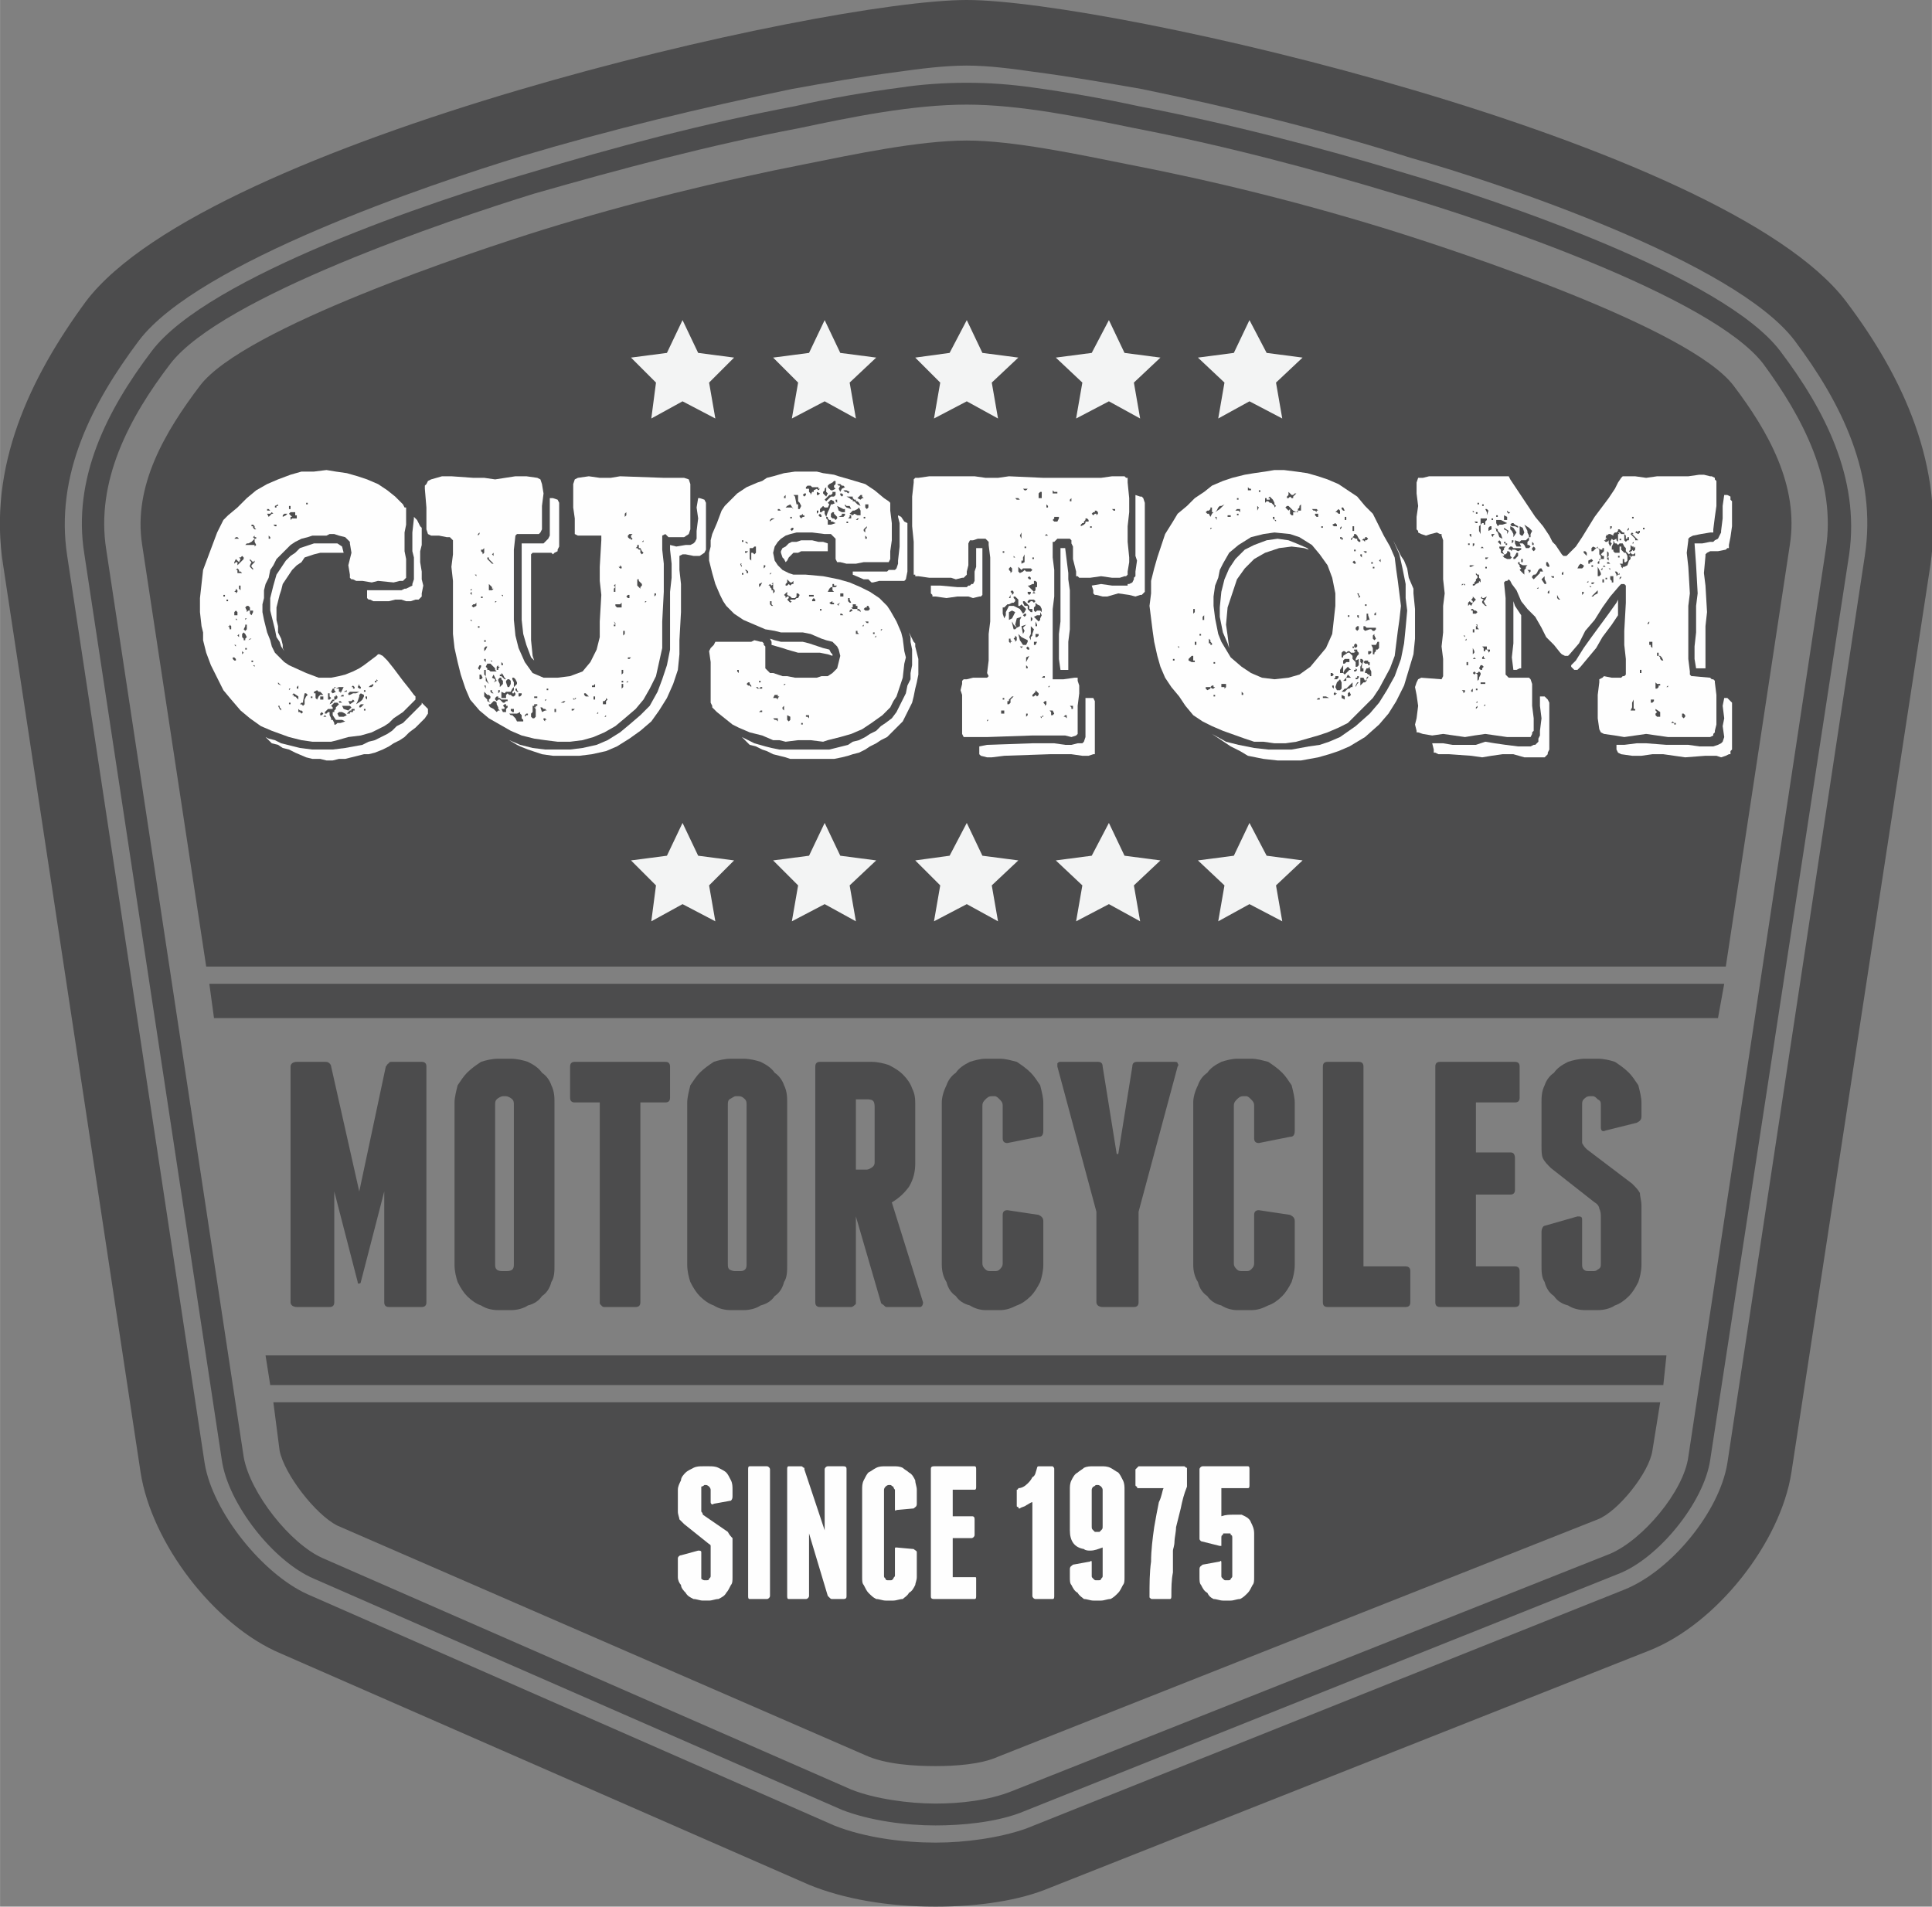 <?xml version="1.0" encoding="UTF-8"?>
<!DOCTYPE svg PUBLIC "-//W3C//DTD SVG 1.1//EN" "http://www.w3.org/Graphics/SVG/1.1/DTD/svg11.dtd">
<!-- Creator: CorelDRAW X7 -->
<svg xmlns="http://www.w3.org/2000/svg" xml:space="preserve" width="4.235in" height="4.18in" version="1.1" style="shape-rendering:geometricPrecision; text-rendering:geometricPrecision; image-rendering:optimizeQuality; fill-rule:evenodd; clip-rule:evenodd"
viewBox="0 0 1237 1221"
 xmlns:xlink="http://www.w3.org/1999/xlink">
 <rect x="0" y="0" width="1237" height="1221" fill="#808080" stroke="none"/>
 <defs>
  <style type="text/css">
   <![CDATA[
    .fil0 {fill:#4C4C4D}
    .fil1 {fill:#FEFEFE;fill-rule:nonzero}
    .fil2 {fill:#4C4C4D;fill-rule:nonzero}
    .fil3 {fill:#F3F4F4;fill-rule:nonzero}
   ]]>
  </style>
 </defs>
 <g id="__x0023_Layer_x0020_1">

  <path class="fil0" d="M507 57c22,-4 45,-8 68,-11 14,-2 30,-4 44,-4 14,0 29,2 43,4 23,3 46,7 69,11 58,12 115,26 172,44 60,17 208,67 246,117 30,40 53,86 45,138l-88 581c-5,31 -36,69 -66,81l-383 153c-17,6 -39,9 -58,9 -20,0 -45,-3 -65,-11l-337 -148c-29,-13 -61,-53 -66,-84l-88 -581c-8,-52 16,-98 46,-138 38,-50 186,-100 245,-118 57,-17 115,-31 173,-43zm11 1150l0 0c22,9 50,14 81,14 28,0 54,-4 73,-12l384 -152c43,-17 84,-69 91,-114l89 -581c9,-63 -17,-120 -54,-169 -78,-103 -471,-193 -563,-193 -93,0 -486,90 -564,193 -36,49 -63,106 -53,169l88 581c7,45 47,98 90,116l338 148z"/>
  <path class="fil0" d="M577 56c-23,3 -46,7 -68,12 -58,11 -115,26 -171,43 -59,17 -205,66 -241,114 -28,37 -51,81 -43,130l88 580c4,28 33,65 59,76l338 148c18,7 41,10 60,10 17,0 38,-2 54,-8l383 -153c26,-10 55,-46 59,-73l89 -580c7,-49 -16,-93 -44,-130 -36,-48 -182,-97 -240,-114 -56,-17 -114,-32 -171,-43 -23,-5 -46,-9 -68,-12 -14,-2 -28,-3 -42,-3 -14,0 -29,1 -42,3zm-65 26l0 0c33,-7 72,-15 107,-15 34,0 73,8 107,15 57,11 114,26 170,43 55,16 200,65 233,108 25,34 47,75 40,119l-88 581c-3,22 -29,53 -50,62l-383 152c-15,6 -33,8 -49,8 -17,0 -39,-3 -54,-9l-338 -148c-21,-9 -47,-42 -51,-65l-88 -581c-7,-44 15,-85 41,-119 33,-43 178,-92 233,-109 56,-16 112,-31 170,-42z"/>
  <path class="fil0" d="M516 105c-56,11 -113,25 -168,42 -45,14 -192,63 -220,100 -22,29 -43,64 -37,102l41 270 973 0 41 -270c6,-38 -14,-73 -36,-102 -28,-37 -176,-86 -221,-100 -55,-17 -111,-31 -168,-42 -30,-6 -72,-15 -102,-15 -31,0 -73,9 -103,15zm-382 525l0 0 3 22 963 0 4 -22 -970 0zm36 238l0 0 3 19 892 0 2 -19 -897 0zm5 30l0 0 4 31c3,15 23,41 37,48l338 147c13,6 32,7 45,7 12,0 29,-1 40,-6l384 -152c13,-5 33,-30 35,-44l5 -31 -888 0z"/>
  <path class="fil1" d="M265 445l1 1 0 2 -1 1 -1 1 -6 6 -6 4 -3 3 -3 2 -8 4 -7 2 -8 1 -7 2 -4 1 -4 0 -8 0 -7 -1 -8 -2 -11 -4 -7 -3 -7 -5 -6 -5 -6 -7 -5 -6 -4 -8 -4 -8 -3 -8 -2 -8 0 -5 -1 -4 -1 -9 0 -9 1 -9 1 -9 3 -8 6 -16 2 -4 2 -4 3 -3 6 -5 6 -6 6 -5 7 -4 7 -3 8 -3 7 -2 8 0 8 -1 6 1 7 1 7 2 6 2 7 3 6 4 5 4 5 5 1 2 1 0 0 7 0 4 -1 5 0 6 0 6 1 5 0 4 0 6 0 2 -1 1 -1 1 -2 0 -4 1 -10 -1 -4 1 -6 -1 -4 0 -2 -1 -1 0 -1 -1 0 -2 -1 -6 1 -4 1 -4 -1 -6 0 -1 -1 -1 -1 -1 -1 -1 -4 -1 -3 -1 -3 0 -2 1 -4 0 -5 0 -3 1 -4 1 -4 2 -3 2 -3 3 -3 3 -3 3 -2 4 -2 3 -1 5 -2 4 -1 4 0 5 -1 4 0 5 1 5 1 4 1 4 2 5 1 4 2 4 3 3 3 3 3 2 11 5 8 3 4 0 4 0 5 -1 4 -1 5 -2 4 -2 3 -2 4 -3 4 -3 1 -1 1 0 0 0 2 1 3 3 4 5 3 4 3 4 4 5 3 4zm-121 -64l0 0 -1 0 0 0 0 1 1 0 0 0 0 -1 0 0zm1 3l0 0 0 1 0 0 1 0 0 0 0 -1 -1 0zm2 16l0 0 0 1 -1 0 1 1 0 1 1 0 0 -1 0 -1 -1 -1zm2 21l0 0 0 1 1 1 1 0 0 -1 -1 -1 -1 0zm3 -76l0 0 0 0 0 0 1 0 -1 -1 -1 0 -1 1 1 0 1 0zm0 14l0 0 -1 -1 -1 2 0 1 0 0 1 -1 1 0 0 1 0 1 0 2 -1 1 1 0 0 2 1 0 2 0 0 0 -1 -1 0 0 -1 0 0 -1 -1 -1 0 -2 1 -1 1 -1 1 -1 1 -1 0 -1 -1 -1 -1 1 -1 0 1 1 -1 2 -1 -1zm-2 33l0 0 0 1 0 1 2 0 0 -2 -1 -1 -1 1zm2 -14l0 0 -1 -1 0 1 -1 1 1 0 0 1 1 -1 0 0 0 -1zm-1 35l0 0 -1 0 1 1 0 0 0 0 0 -1 0 0zm1 -16l0 0 0 0 -1 -1 0 1 0 0 1 0 0 0zm0 10l0 0 1 1 0 -2 -1 1zm2 -32l0 0 -1 0 0 1 0 0 0 1 1 1 0 1 0 -1 0 0 0 -1 0 -1 0 -1 0 0zm1 42l0 0 0 0 0 1 0 1 1 -1 -1 -1 0 0zm2 -8l0 0 0 0 1 -1 -1 -2 -1 -1 -1 1 0 0 0 2 1 1 0 0 0 0 0 1 0 1 0 0 0 0 0 -1 1 0 0 -1zm0 -5l0 0 1 -1 0 -1 0 -1 0 -1 -1 0 0 1 -1 2 1 1zm0 -7l0 0 1 -1 0 0 1 0 -1 0 0 0 -1 0 0 0 0 0 0 1 0 0zm0 18l0 0 0 1 1 0 0 0 0 -1 0 0 -1 0zm1 -23l0 0 1 -1 1 0 0 -2 -1 -1 -1 0 -1 1 1 2 0 1zm6 -47l0 0 0 -1 -1 0 0 -1 0 0 0 0 -1 1 1 1 -1 1 -1 1 0 0 0 0 -2 1 -1 0 0 0 -1 1 1 0 0 0 2 0 2 0 0 0 0 0 1 0 0 1 1 -1 -1 -2 0 1 0 1 0 -1 0 -1 0 -2 1 0 0 0 1 0 0 0 -1 0zm-3 64l0 0 0 0 -1 0 -1 1 -1 0 0 0 0 0 1 0 2 -1 0 0zm0 -50l0 0 -1 -1 0 0 0 1 0 0 1 1 -1 2 0 0 0 1 1 1 1 1 0 -1 -1 -1 0 -1 1 -1 1 -1 0 -1 -1 1 -1 -1zm1 33l0 0 0 -1 -1 0 -1 0 0 2 1 1 1 -2zm0 31l0 0 -1 0 0 0 0 0 0 1 1 0 0 -1 0 0 0 0zm-1 -86l0 0 1 0 0 1 1 1 1 0 -1 -1 0 -1 -1 -1 -1 0 0 1zm2 89l0 0 -1 0 0 0 0 0 1 1 0 0 0 -1 0 0 0 0zm4 -5l0 0 0 0 0 1 0 0 0 0 0 0 0 -1 0 0zm14 58l0 0 4 1 4 2 7 3 4 1 2 0 3 0 4 1 4 0 4 -1 4 0 4 -1 8 -2 3 0 4 -1 5 -2 4 -2 3 -2 4 -2 3 -2 3 -3 4 -3 3 -3 3 -3 2 -3 0 -1 0 -2 -3 -3 -1 -1 0 1 -3 3 -3 3 -3 3 -3 3 -4 2 -3 3 -3 2 -4 2 -4 2 -4 1 -4 2 -11 2 -8 1 -5 0 -4 0 -4 0 -8 -1 -4 -1 -4 -1 -4 -1 -4 -2 -4 -1 -2 -1 1 1 3 3 4 1 3 2zm-8 -152l0 0 -1 -1 -1 0 0 0 0 1 1 0 1 0zm0 2l0 0 -1 0 -1 0 1 2 2 -2 1 0 -1 -1 -1 1zm-1 14l0 0 0 0 0 1 0 1 1 0 0 -1 -1 -1zm9 70l0 0 -1 -4 -2 -4 0 -4 -1 -4 0 -4 0 -4 1 -4 1 -4 1 -3 1 -4 2 -3 2 -3 2 -3 3 -3 3 -2 2 -3 3 -1 3 -1 4 -1 3 0 4 0 3 0 3 0 2 0 0 0 -1 -4 -3 -2 -2 0 -2 0 -3 0 -4 0 -4 0 -3 1 -3 1 -3 1 -3 3 -3 2 -3 3 -2 3 -2 3 -2 3 -2 7 -1 4 -1 4 0 4 0 4 1 4 2 8 1 5 2 3 1 3 2 3 -1 -2 0 -2zm-6 -77l0 0 1 1 0 0 1 0 0 -1 -1 0 -1 0zm3 -13l0 0 -2 1 0 0 0 1 1 0 0 -1 1 0 0 0 0 0 0 -1zm2 116l0 0 -1 -1 -1 -1 0 0 0 0 0 1 2 1zm-1 13l0 0 -1 0 0 0 0 0 1 2 1 1 0 0 0 -1 -1 -1 0 -1zm10 -120l0 0 1 0 0 -1 0 -1 -1 0 0 -2 -2 0 -1 0 -1 1 -1 0 -2 0 -1 1 0 0 0 1 2 -1 1 -1 1 0 1 1 1 1 -1 0 0 1 0 1 1 -1 1 0 1 0zm-4 -6l0 0 1 0 0 0 0 -2 0 0 -1 0 0 1 0 0 0 1zm0 116l0 0 0 0 1 -1 -1 0 0 0 0 0 0 1 0 0 0 0zm1 8l0 0 -1 0 0 0 0 0 0 1 0 0 1 0 0 0 0 -1 0 0zm5 -4l0 0 -3 -2 0 0 0 0 -1 1 1 0 0 1 1 0 1 1 1 1 0 -2zm-1 -5l0 0 1 0 0 -1 0 0 0 -1 -1 1 0 0 0 0 0 1zm1 -120l0 0 0 0 0 -1 0 0 0 0 0 1 0 0zm0 2l0 0 0 0 0 1 0 1 0 -1 0 0 0 -1 0 0zm2 132l0 0 -1 0 0 0 0 0 -1 -1 0 1 0 1 1 0 0 0 1 1 1 -1 -1 -1 0 0zm3 -11l0 0 -1 0 0 0 0 0 -1 5 0 0 0 0 0 1 0 0 -1 0 -1 1 1 0 0 0 1 1 0 0 1 -1 0 -2 0 -1 1 -2 1 -1 -1 -1zm1 -122l0 0 -1 0 0 1 1 0 0 -1 0 0 0 0zm2 124l0 0 0 0 0 1 0 0 1 0 0 -1 1 0 -1 0 -1 0zm6 -1l0 0 1 0 1 0 -1 -1 0 0 -1 -1 -1 0 -1 -1 -2 1 0 1 1 0 0 0 0 2 0 0 0 1 1 1 1 -2 1 -1zm1 11l0 0 -1 1 0 0 0 1 0 0 1 0 1 -1 0 0 -1 -1zm0 -10l0 0 -1 0 0 2 1 0 1 0 0 -1 0 -1 -1 0zm2 12l0 0 0 0 -1 1 1 0 0 0 1 0 0 0 0 0 -1 -1zm9 3l0 0 -1 0 0 0 -1 0 -2 -3 0 -1 0 -1 1 0 0 -1 0 0 0 0 1 -1 0 -1 1 -1 1 -1 -1 -1 -1 0 -1 0 0 0 -1 1 -1 1 1 1 0 1 -2 0 -1 0 -1 1 -1 1 0 1 1 0 1 -1 1 0 0 1 0 1 1 2 0 1 1 0 1 2 0 0 0 0 0 1 1 0 1 -1 1 0 0 0 0 0 1 0 3 -1 -2 -1 -2 0zm-7 -15l0 0 0 1 0 1 1 0 1 -1 -1 -1 0 0 0 -1 0 -1 0 0 -1 0 0 1 0 1 0 0zm4 2l0 0 0 0 0 0 -1 0 -1 1 -1 2 0 0 0 0 2 -1 0 -1 1 0 0 0 0 0 0 -1 1 0 0 0 0 0 0 0 1 -1 0 -1 -1 -1 0 0 0 1 -1 0 0 1 0 1zm-1 -4l0 0 2 -1 0 0 -1 -1 0 -1 1 -1 -1 0 0 0 0 1 -1 0 -1 2 0 0 1 1zm4 -3l0 0 0 1 0 1 1 0 0 1 1 -2 1 -2 -1 0 -1 0 -1 0 -2 1 1 0 1 0zm4 16l0 0 -2 -1 -2 0 -1 1 1 2 3 0 2 -1 -1 -1zm-4 -8l0 0 0 1 1 0 1 0 -1 -1 -1 0zm2 -4l0 0 -1 1 1 0 1 0 0 -1 0 0 -1 0zm0 7l0 0 1 2 3 1 1 -1 0 0 0 0 1 -1 -1 -1 0 0 0 0 -1 0 -2 0 -2 0zm1 -9l0 0 2 0 0 0 0 0 0 -1 0 0 0 0 -2 1zm7 11l0 0 -1 0 0 0 -1 0 0 0 0 1 0 0 -1 0 -1 1 -1 1 1 0 0 0 0 0 1 0 0 -1 2 0 0 0 0 -1 0 0 1 0 0 -1 0 0zm1 -11l0 0 -1 0 -1 0 -2 0 -1 1 0 1 0 0 0 0 1 0 2 -1 2 0 2 -1 -2 0zm-3 6l0 0 -1 0 -1 0 1 2 0 0 3 -2 -1 -1 -1 1zm1 -8l0 0 1 0 0 -1 -1 -1 -1 1 1 0 0 1zm6 7l0 0 1 -2 0 0 0 -1 -2 -1 -1 1 0 1 -1 3 -1 2 3 -2 1 -1zm-2 -7l0 0 1 0 0 -1 0 0 -1 -1 0 -1 0 0 0 0 -1 2 1 1zm2 10l0 0 -1 0 -1 1 0 0 0 1 1 0 1 -1 1 -1 -1 0zm2 3l0 0 -1 0 0 0 0 1 0 0 0 0 1 0 0 -1 0 0 0 0 0 0zm-1 -11l0 0 1 0 0 0 0 0 0 0 0 -1 -1 0 0 1 0 0zm2 3l0 0 -1 0 0 0 0 1 0 0 0 0 1 1 0 -1 0 0 0 -1 0 0zm30 -115l0 0 0 1 -1 9 0 6 0 6 1 4 0 5 0 7 0 1 0 1 -1 3 0 1 -2 1 -2 1 -1 0 -2 1 -4 0 -4 0 -3 0 -4 0 -4 0 -3 0 0 3 0 2 1 1 1 0 2 1 4 0 3 0 3 0 4 -1 4 0 3 1 3 0 3 -1 2 0 1 -1 1 -1 0 -2 1 -5 -1 -4 0 -5 -1 -6 0 -7 1 -4 0 -4 0 -7 -1 -1 -2 -4 -2 -2zm-28 108l0 0 -1 1 2 0 1 -1 0 0 0 -1 -2 1zm4 -4l0 0 0 1 -1 0 0 1 1 0 0 -1 1 0 -1 -1z"/>
  <path class="fil1" d="M370 343l-2 -1 0 -3 0 -7 -1 -7 0 -8 0 -7 1 -3 2 -1 7 -1 7 1 7 0 6 -1 28 1 6 0 7 0 3 1 1 3 0 7 0 8 0 7 0 7 -1 3 -3 2 -5 0 -5 0 -2 -2 -2 1 0 9 1 9 0 9 0 9 -1 19 0 9 0 8 -2 9 -2 9 -4 8 -4 7 -5 6 -7 6 -6 5 -7 4 -7 3 -7 2 -8 1 -8 0 -8 -1 -7 -1 -8 -2 -7 -3 -7 -4 -7 -4 -6 -5 -6 -7 -3 -7 -3 -9 -2 -8 -2 -9 -1 -9 0 -9 0 -17 0 -8 -1 -9 1 -8 0 -9 -2 -2 -2 0 -5 -1 -5 0 -2 -1 -1 -3 0 -1 0 -2 0 -11 -1 -12 0 -2 1 -1 1 -2 2 -1 7 -2 6 0 14 1 7 0 7 1 13 -2 7 0 7 1 2 1 1 3 1 6 -1 8 0 7 0 7 0 1 -1 2 -1 1 -1 0 -2 0 -9 0 -2 0 -1 1 -1 9 0 9 0 9 0 27 1 10 2 8 4 9 5 7 7 3 9 0 8 -1 8 -3 5 -6 4 -8 2 -8 0 -10 1 -17 -1 -9 0 -9 1 -17 0 -1 0 -2 -15 0zm-68 38l0 0 0 -1 0 -1 0 0 0 -1 0 -1 0 0 -1 1 1 0 0 1 -1 1 0 0 1 1zm0 15l0 0 0 1 -1 0 1 1 0 0 0 -2 0 -1 0 1zm2 -9l0 0 -1 0 -1 1 1 1 0 0 2 -1 0 -2 -1 1zm1 -18l0 0 0 0 0 -1 0 0 -1 0 0 0 0 0 1 1zm3 58l0 0 0 0 0 -1 -1 0 -1 2 1 1 1 -2zm-1 -85l0 0 0 -1 0 0 0 0 -1 1 0 1 1 -1zm0 59l0 0 -1 0 0 1 1 0 0 0 0 -2 0 0 0 1zm1 31l0 0 -1 0 0 1 0 1 0 1 1 0 1 -1 -1 -2zm1 -50l0 0 -1 0 0 1 0 0 1 0 0 0 0 0 0 -1zm0 -28l0 0 0 0 0 1 1 -1 0 -1 0 0 0 0 0 -1 0 -1 -1 1 -1 0 0 1 1 1zm1 63l0 0 0 0 1 -1 1 -2 -1 0 0 0 -1 1 0 2 0 0 0 0 0 0zm3 32l0 0 0 0 0 -1 1 -1 0 -1 1 0 -1 0 -1 -1 -1 0 -2 -2 0 3 0 0 1 1 1 1 0 0 0 0 0 1 0 0 2 1 -1 -1zm-1 -13l0 0 -1 -3 0 0 0 -1 0 -1 0 -1 0 -1 -1 0 0 0 0 0 0 2 0 1 0 0 1 1 0 0 0 1 0 2 2 2 -1 -2zm-1 5l0 0 0 -1 0 -1 -1 0 0 0 1 2 0 0 1 2 -1 -2zm0 -17l0 0 0 -1 0 0 0 -1 -1 0 0 1 1 1 0 0zm0 -13l0 0 0 0 0 -1 0 -1 0 1 -1 0 0 1 1 0zm3 14l0 0 -2 0 -1 2 1 1 0 1 1 0 0 0 1 1 1 0 2 0 1 0 0 0 0 0 -1 -1 0 0 0 -1 -1 -1 -2 -2zm-1 -66l0 0 1 1 1 1 0 0 1 0 0 0 -1 -1 -1 -1 0 0 -1 -1 0 -1 0 0 0 0 -1 0 0 1 1 1 0 0zm2 18l0 0 0 -1 -1 -1 -1 -1 0 0 0 1 0 1 0 1 0 1 1 0 0 0 1 0 1 -1 -1 0zm4 76l0 0 -1 -2 0 -1 -1 -1 -1 0 -1 1 -1 1 -1 0 0 1 0 0 1 1 0 0 0 0 2 1 1 1 1 1 1 -1 1 0 0 0 -1 -1 0 -1zm-4 -10l0 0 0 -1 -1 0 0 0 0 1 0 0 1 1 0 0 1 0 0 0 -1 -1zm-1 -20l0 0 0 0 0 0 1 1 0 -1 0 0 0 0 -1 0zm2 14l0 0 2 -1 -2 -4 -1 2 2 1 0 1 -1 1zm0 -81l0 0 0 -1 0 0 0 -1 -1 1 0 0 1 1zm2 29l0 0 -1 0 0 0 0 1 1 -1zm7 63l0 0 -2 0 -1 0 0 0 -1 0 -1 -1 0 0 -1 0 0 -1 -1 0 -1 1 0 1 1 1 0 0 0 0 0 0 1 -1 0 0 1 0 1 1 1 1 1 0 1 -1 1 0 0 0 0 -1zm-7 -19l0 0 0 0 1 0 0 -1 1 -1 -1 0 0 0 0 -1 0 0 -1 1 0 0 0 1 0 1zm1 13l0 0 0 1 0 1 1 -1 0 -1 -1 0 0 0zm0 -7l0 0 0 1 1 2 0 1 0 1 1 -1 1 -1 0 -1 0 -1 -1 -1 0 0 0 -1 -1 0 -1 1zm2 -2l0 0 2 2 0 0 1 0 0 0 0 0 -1 -1 -1 -2 -1 -1 0 1 -1 0 0 1 1 0zm1 -7l0 0 0 0 0 -1 -1 -1 0 1 0 1 1 0zm6 20l0 0 1 0 1 -1 0 -1 -1 -1 0 1 0 0 -1 0 0 0 0 -1 1 -1 0 -1 0 -1 1 -1 0 0 1 -1 0 -1 0 0 0 0 -1 -2 -1 -1 -1 0 0 0 0 0 0 0 0 0 0 0 0 1 1 2 0 2 0 1 0 0 0 0 -1 1 -1 2 -1 0 -1 0 -1 0 -1 1 -2 -1 0 1 0 1 0 1 0 0 0 1 1 0 1 0 1 0 0 -1 0 -1 1 -1 1 1 1 0 1 1zm-6 -64l0 0 0 0 0 0 0 -1 0 0 0 0 -1 0 1 1 0 0zm3 71l0 0 0 -1 -1 0 0 -1 -1 0 0 0 -1 1 1 1 0 1 -2 0 1 2 1 0 1 0 0 -1 0 0 0 -1 1 -1 0 0 0 0zm-1 -16l0 0 1 3 1 0 1 -2 0 -2 -1 -1 0 0 -1 0 -1 1 0 1zm128 -100l0 0 0 -7 0 -8 -1 -2 -3 -1 -1 0 -1 6 1 7 -1 8 0 2 0 3 -1 2 -1 1 -2 1 -2 0 -1 0 -6 1 -4 -1 0 3 1 9 0 9 -1 9 0 10 0 9 0 9 0 9 -2 10 -3 9 -3 8 -5 9 -6 6 -7 6 -6 5 -8 5 -7 3 -9 2 -8 1 -8 0 -8 0 -8 -1 -8 -2 -7 -3 5 3 2 1 5 2 9 3 7 1 9 0 8 0 8 -1 9 -2 7 -3 8 -5 7 -5 7 -6 5 -7 5 -8 4 -9 3 -9 1 -10 0 -9 1 -18 0 -9 0 -9 -1 -9 0 -9 2 -1 2 0 5 1 4 0 3 -2 1 -2 0 -7 0 -8zm-118 123l0 0 0 -1 0 -1 -1 -1 0 0 0 -1 -2 1 0 0 -3 0 -1 0 -1 0 1 1 0 0 1 0 1 1 1 1 1 2 2 0 1 0 1 0 0 -1 -1 -1zm-6 -6l0 0 -1 0 0 1 1 1 1 0 0 -1 0 0 0 -1 -1 0zm3 -12l0 0 0 -1 -1 0 0 1 1 1 1 0 -1 -1zm1 4l0 0 0 0 1 0 0 0 1 -1 0 0 0 0 0 -1 -1 0 -1 0 0 1 0 0 0 1zm20 -122l0 0 0 7 0 7 0 2 0 3 -1 2 -1 1 -1 1 -1 1 -1 0 -2 0 -3 0 -8 0 0 4 0 9 0 9 0 27 1 9 2 7 3 8 2 2 -1 -3 -1 -10 0 -27 0 -9 0 -9 0 -10 1 -1 2 0 10 0 1 1 1 -1 2 -1 0 -1 1 -2 0 -7 0 -7 0 -7 0 -7 -1 -2 -3 -1 -2 0 0 5zm-15 133l0 0 0 0 -1 1 0 0 0 1 1 -1 1 0 0 -1 -1 0zm5 -6l0 0 0 0 0 1 -1 0 0 2 0 1 0 0 0 1 0 0 -1 1 0 2 1 1 1 0 1 -1 0 -2 0 -3 0 0 -1 -1 0 0 1 0 0 -1 1 0 0 -1 -1 0 -1 0zm0 -4l0 0 0 0 0 0 1 0 0 0 1 0 0 -1 -1 0 -1 0 0 0 0 0 0 0 0 1 0 0zm6 7l0 0 -1 -1 -1 0 1 3 2 -1 1 0 0 0 -1 -1 -1 0zm1 6l0 0 -1 0 0 1 1 1 0 -1 1 0 -1 -1 0 0zm0 -11l0 0 1 -1 0 0 0 0 -1 0 0 0 0 1 0 0 0 0zm2 -7l0 0 0 -1 0 0 -1 0 0 1 1 0 0 0zm5 12l0 0 0 0 -1 0 0 1 0 0 0 1 1 0 0 -1 0 0 0 -1zm5 -5l0 0 -2 1 2 0 1 -1 0 0 0 0 -1 0zm6 5l0 0 -1 0 0 1 1 0 1 -1 -1 0zm1 -6l0 0 -1 -1 0 1 0 0 1 0 0 0 1 -1 -1 0 0 1zm7 -4l0 0 0 0 0 0 -1 0 0 1 1 1 2 0 -1 -1 -1 -1zm6 -6l0 0 -1 1 -1 0 0 0 0 1 0 0 1 0 1 0 0 -1 0 0 0 0 0 -1 0 0zm-1 8l0 0 0 1 0 1 1 0 0 0 0 -1 0 -1 -1 0zm2 11l0 0 1 0 0 -1 0 0 -1 1zm6 -9l0 0 0 0 -1 1 0 0 -1 0 0 1 0 1 1 0 1 0 0 0 0 -2 1 -1 0 0 -1 -1 0 1zm-1 -10l0 0 0 0 0 0 0 -1 0 0 0 0 0 1zm1 20l0 0 0 0 -1 1 0 0 1 0 0 0 0 0 0 -1zm5 -81l0 0 0 1 0 1 1 0 0 -1 0 -1 0 -1 0 0 0 -1 0 -1 -1 1 1 1 -1 1 0 0zm0 21l0 0 1 2 -1 0 0 1 1 0 0 -1 0 -1 -1 -1zm4 -11l0 0 -3 0 0 1 1 1 0 0 0 0 3 0 0 -3 -1 1zm0 -23l0 0 1 0 0 -1 0 0 -1 -1 0 1 -1 0 1 1 0 0zm1 65l0 0 0 1 0 1 0 1 0 0 0 0 1 -1 0 0 0 0 0 -1 0 -1 -1 0zm1 8l0 0 0 -1 -1 0 0 0 0 1 0 1 0 1 0 1 0 1 0 0 1 -1 0 -2 -1 0 0 -1 1 0zm0 -33l0 0 0 1 0 0 0 1 0 1 1 -1 0 -1 0 -1 -1 0zm2 -76l0 0 0 0 -1 1 0 2 1 -1 0 -2zm1 55l0 0 1 0 0 -1 0 -1 -1 0 0 0 -1 1 1 1 0 0zm0 53l0 0 -1 1 0 0 1 0 0 0 0 -1 0 0zm1 -15l0 0 -1 0 0 1 1 0 1 -1 -1 0zm1 -78l0 0 0 0 0 0 1 -1 -1 0 -1 0 -1 1 0 1 1 1 1 0 0 1 1 -1 -1 -1 0 -1zm6 8l0 0 -1 0 0 -1 0 -1 0 0 -1 0 0 1 -1 1 1 0 1 1 1 0 0 2 1 1 1 -1 0 0 -1 -1 -1 -2zm0 22l0 0 -1 -1 0 -1 -1 0 0 1 0 2 0 0 0 1 1 1 1 1 0 -1 1 -1 0 -1 -1 -1zm2 -27l0 0 0 0 -1 1 1 0 0 0 0 0 0 0 0 -1 0 0zm1 39l0 0 0 1 1 -1 -1 0 0 0zm7 -5l0 0 -1 0 0 0 0 0 0 1 0 1 1 -1 0 0 0 -1z"/>
  <path class="fil1" d="M570 323l0 4 1 8 0 5 0 6 -1 7 0 5 -1 2 0 0 0 0 -1 0 -5 0 -10 0 -5 1 -6 0 -4 -1 -2 0 0 0 -1 -2 0 -1 0 -3 0 -9 -1 -1 0 0 -1 -1 -1 -1 -4 0 -8 -1 -4 0 -6 0 -4 1 -3 1 -3 2 -2 2 -2 3 -1 4 1 5 2 3 3 3 4 2 3 1 8 0 11 1 10 2 7 2 7 3 6 3 3 2 3 2 5 5 2 3 4 7 3 7 1 4 1 8 1 4 -1 4 -1 9 -1 3 -3 9 -2 3 -2 4 -5 5 -7 5 -6 4 -7 3 -7 2 -8 2 -3 1 -8 -1 -4 0 -4 0 -8 1 -4 -1 -4 0 -7 -3 -4 -1 -4 -1 -7 -3 -4 -2 -10 -8 -3 -3 0 -1 -1 -2 0 -5 0 -10 0 -11 -1 -7 1 -2 2 -2 1 -2 2 0 4 0 3 0 3 0 4 0 4 0 3 0 2 -1 4 1 1 0 1 1 0 1 1 1 0 4 0 3 0 6 0 1 1 1 1 1 1 1 2 0 6 2 3 0 5 1 10 0 4 0 3 -1 4 0 3 -2 3 -3 1 -4 1 -4 -1 -4 -1 -2 -3 -3 -4 -1 -3 -1 -7 -3 -5 -1 -10 0 -4 0 -4 -1 -6 -1 -7 -3 -7 -3 -6 -4 -2 -2 -3 -3 -2 -3 -2 -4 -3 -7 -2 -7 -2 -8 0 -5 1 -4 0 -4 1 -4 3 -7 3 -8 2 -3 3 -3 5 -5 6 -4 7 -3 3 -1 3 -2 4 -1 7 -2 7 -1 3 0 8 0 3 0 4 1 7 1 3 1 7 2 10 3 3 2 3 2 6 5 3 2 1 1 0 1zm-98 106l0 0 0 0 0 1 1 1 0 -1 0 -1 -1 0zm3 -68l0 0 0 0 -1 0 0 1 1 1 0 -1 -1 0 1 -1 0 0zm9 117l0 0 4 2 3 1 4 2 8 2 3 1 5 0 8 0 8 0 3 0 4 0 5 -1 4 -1 3 -1 4 -1 4 -2 3 -2 4 -2 3 -2 4 -2 3 -3 3 -3 4 -4 2 -4 2 -4 2 -4 1 -4 1 -5 1 -4 1 -5 0 -5 0 -5 -1 -4 -1 -4 0 -2 -1 -1 -2 -4 -1 -2 1 3 0 3 1 5 0 4 0 6 -1 5 0 4 -2 4 -1 5 -2 4 -2 4 -2 4 -3 4 -4 3 -3 2 -3 3 -4 2 -3 2 -4 2 -4 1 -3 2 -4 1 -4 1 -4 1 -4 0 -4 0 -8 0 -8 0 -4 0 -4 0 -5 -1 -4 -1 -7 -2 -8 -4 0 0 2 2 3 3 4 1zm-9 -131l0 0 1 0 0 -1 -1 0 0 0 0 0 0 1 0 0zm0 20l0 0 0 1 0 0 1 0 0 0 0 0 0 -1 0 0 -1 0zm3 -13l0 0 1 -1 -1 0 -1 0 0 0 0 1 0 0 1 0 0 0zm0 13l0 0 1 0 0 -1 -1 -1 0 0 0 0 -1 0 1 1 0 0 0 1zm0 -19l0 0 0 0 1 0 -1 -1 0 0 0 0 -1 0 1 1zm0 -6l0 0 0 0 0 -1 0 0 0 0 0 0 0 0 0 0 0 1zm2 96l0 0 0 -1 0 0 -1 0 0 0 -1 1 1 1 1 0 0 0 1 1 0 -1 -1 -1zm4 -88l0 0 -1 0 -1 1 -2 0 0 3 0 2 0 1 0 1 1 1 0 -1 0 0 0 -1 0 0 0 -1 0 -2 0 0 1 0 1 1 0 0 1 -1 0 0 0 -2 0 -1 0 -1zm0 11l0 0 -1 1 0 0 0 0 1 -1 0 0zm4 79l0 0 -1 0 0 0 -1 1 0 0 -1 -1 0 0 0 0 -1 0 0 0 1 1 0 0 0 0 1 0 0 0 1 0 0 0 0 0 1 0 0 0 0 0 0 0 0 -1 0 0zm-2 -64l0 0 1 -1 1 -2 -2 1 0 2 0 0 0 0zm0 60l0 0 0 0 0 1 1 0 0 -1 -1 0 0 0zm2 19l0 0 -1 0 -1 1 0 0 1 0 0 0 1 0 0 -1 0 0zm1 -93l0 0 0 1 0 1 0 0 1 -1 0 -1 -1 0zm5 15l0 0 0 1 1 0 0 1 0 0 0 1 1 -1 0 0 0 -1 -1 -1 0 0 0 -1 0 -1 0 -1 0 0 0 0 0 -1 0 0 -1 1 0 0 0 0 1 0 0 0 0 0 -1 1 0 0 0 0 0 0 -1 -1 0 0 0 -1 0 0 0 0 0 0 0 1 -1 1 0 0 0 0 1 0 0 1 0 0 1 1 0 0zm-1 -9l0 0 1 -1 -1 0 0 -1 0 1 0 1 0 0zm1 -35l0 0 2 -1 -2 0 -1 1 0 0 0 1 1 -1zm0 54l0 0 0 -1 0 0 0 0 0 -1 -1 0 0 2 1 1 1 0 -1 -1 0 0zm39 32l0 0 -1 -1 -1 -2 -4 -1 -3 -1 -3 -1 -3 -1 -4 -1 -10 0 -4 0 -4 -1 -3 -1 1 2 0 2 7 2 3 1 7 2 4 0 10 0 5 1 3 1 0 -1zm-35 26l0 0 -1 0 -1 0 -1 2 1 0 0 0 1 0 1 1 0 -1 1 -1 -1 0 0 -1zm0 15l0 0 -1 0 -1 0 -1 0 1 1 1 0 0 0 0 0 1 1 0 -1 0 0 0 -1zm1 -134l0 0 -1 0 0 1 0 0 1 0 0 0 1 0 -1 -1 0 0zm5 33l0 0 1 -2 1 -1 2 -2 3 0 2 -1 3 0 7 0 4 0 3 0 0 -5 -3 -1 -3 0 -4 -1 -7 0 -3 1 -3 0 -2 1 -2 2 -2 1 -1 2 0 1 1 3 1 1 1 2 1 -1zm-2 93l0 0 -1 1 0 0 0 1 1 1 0 -1 0 0 0 -1 0 -1zm1 -133l0 0 0 0 0 0 0 -1 0 0 0 -1 -1 1 0 1 1 0zm9 62l0 0 -1 -1 -1 0 0 2 -1 1 -1 0 -1 0 -1 -1 -2 -1 0 -2 -1 1 -1 1 1 1 0 1 1 -1 1 0 0 1 -1 1 1 1 1 1 0 0 1 -1 -1 0 0 -1 1 0 2 0 1 -1 1 0 1 -2zm-9 57l0 0 0 0 -1 0 0 1 1 -1 0 0 0 0 0 0zm0 -113l0 0 0 0 1 0 1 0 1 0 1 0 1 1 -2 -3 -2 1 -1 1 0 0zm0 49l0 0 0 1 1 0 0 0 1 -1 1 1 0 0 1 -1 1 0 0 -2 0 0 -1 1 -1 0 0 0 -1 -1 -1 -1 0 2 -1 1 0 0zm1 84l0 0 0 1 0 1 0 1 0 0 1 1 1 -1 0 -1 0 -1 -2 -1zm1 -14l0 0 0 0 1 0 -1 0 0 0zm1 -113l0 0 0 0 0 0 0 1 0 0 0 0 0 0 1 0 0 -1 -1 0zm0 8l0 0 1 1 0 0 1 -1 0 0 0 -1 -1 0 -1 1 0 0zm3 -21l0 0 1 5 1 0 0 1 0 1 0 1 1 0 0 0 0 0 1 -2 -1 -2 0 0 -1 -1 0 -3 0 -1 -1 0 -1 0 0 0 0 0 0 0 -1 0 1 1zm4 145l0 0 -1 0 -1 1 1 -1 1 0 0 1 1 0 0 -1 -1 0zm2 -133l0 0 -1 0 0 -1 0 0 -1 1 0 0 -1 0 0 1 1 1 1 -1 0 0 0 0 1 0 0 -1zm1 -14l0 0 -1 0 0 0 -1 1 1 1 0 0 0 0 1 -1 0 -1 0 0 0 0zm2 -3l0 0 0 1 0 1 1 1 0 1 1 -2 1 0 0 0 0 -1 0 0 0 0 2 -1 0 0 1 1 0 0 1 -1 -1 0 0 -1 -1 0 -2 0 -1 0 -1 -1 -1 0 -1 0 -1 1 0 1 2 0zm-1 145l0 0 -1 0 0 1 1 0 1 1 0 -1 0 -1 -1 0zm4 -76l0 0 0 -1 -1 0 0 0 -1 0 0 0 -1 0 0 1 1 0 0 0 1 0 1 0zm0 1l0 0 0 0 -1 1 0 1 1 0 1 0 0 -1 0 0 -1 -1zm3 -56l0 0 -1 0 0 0 0 0 0 1 -1 0 1 0 0 1 0 0 1 -1 0 0 0 -1zm1 -11l0 0 -2 -1 0 0 0 0 0 1 0 1 0 0 0 0 1 0 1 -1 0 0zm-2 76l0 0 0 1 0 0 0 -1 0 0 0 0 0 0zm2 -63l0 0 0 0 -1 1 1 1 1 0 0 -1 0 0 -1 -1zm5 7l0 0 2 0 3 -1 -2 -1 -1 0 0 0 0 -1 0 0 0 0 0 0 0 0 -1 0 -1 -1 0 -1 -1 0 1 -3 1 -2 1 -3 0 0 1 0 0 0 2 -1 0 0 -1 0 0 -1 -2 -1 -2 2 1 1 -1 2 -2 0 -1 -1 -1 1 -1 1 0 2 1 0 1 -1 1 0 0 1 0 1 1 2 0 1 1 1 0 3zm-4 54l0 0 -1 0 0 1 0 0 1 0 0 0 0 -1 0 0zm3 -72l0 0 0 0 1 -2 -1 -1 0 -1 0 -1 0 -1 -1 1 0 1 0 0 -1 1 0 1 1 1 1 1zm2 -1l0 0 -2 2 -1 1 1 1 0 0 1 -1 1 -1 1 -1 1 0 1 0 0 0 1 -1 0 -1 0 0 0 -1 -1 0 0 0 -1 0 0 0 0 0 0 0 0 1 -1 1 -1 0zm1 -3l0 0 1 0 2 -1 0 0 -1 -1 0 -1 1 -1 0 0 0 -1 0 0 0 -1 -1 0 -1 1 -2 1 -1 1 0 1 1 1 1 1zm1 65l0 0 1 0 -1 -1 0 -1 0 -1 -1 0 -1 1 -1 2 1 0 1 0 1 0zm1 7l0 0 -1 0 0 -1 -2 1 1 1 1 0 0 0 1 0 0 -1zm2 -54l0 0 0 -1 -2 -2 0 -1 -1 0 0 0 0 0 0 0 -1 1 0 0 0 2 1 1 1 0 1 1 1 -1zm-2 43l0 0 0 -1 -1 0 0 1 0 1 1 0 1 0 0 0 0 0 0 0 1 -1 -1 0 -1 0zm1 -54l0 0 1 1 0 0 0 0 0 -2 -1 0 0 1zm3 -10l0 0 -1 2 1 2 1 -2 2 -1 -1 -1 -1 0 -1 -1 -1 0 0 0 -1 0 1 1 1 0zm1 17l0 0 1 0 0 0 1 0 0 -1 0 -1 -1 0 -2 -1 -2 -1 1 3 2 1zm-1 58l0 0 -2 1 1 1 0 0 0 -1 1 -1zm3 -57l0 0 -1 0 0 0 -1 0 0 1 -2 1 1 0 0 0 2 0 0 0 0 0 1 -1 0 -1zm-3 -12l0 0 1 1 1 -1 0 0 -1 -1 -1 0 0 1 0 0zm0 76l0 0 0 0 0 1 0 0 1 0 0 0 1 0 -1 -1 -1 0zm2 -12l0 0 0 -1 0 0 -1 0 0 0 -1 0 0 1 0 1 1 0 0 0 1 0 0 -1 0 0zm1 -66l0 0 1 0 1 1 1 -1 0 0 -2 -1 -2 0 1 1zm4 11l0 0 -1 -2 -2 0 0 0 -1 -1 0 -1 0 0 0 2 1 1 3 1zm-2 9l0 0 0 0 0 -1 0 0 0 0 -1 0 0 1 0 0 0 0 1 0 0 0zm7 -13l0 0 -1 -1 0 0 -1 0 0 -1 -1 0 0 0 0 0 -1 -1 0 -1 -2 0 -2 0 2 1 1 1 1 0 0 1 1 0 0 0 0 0 1 1 0 0 1 1 2 1 0 0 0 0 -1 -2zm-5 64l0 0 -1 -2 0 -1 -1 0 0 1 0 1 1 1 1 0zm0 -56l0 0 -1 0 0 1 0 0 -1 1 1 0 0 0 1 0 0 1 0 -1 0 -1 0 0 0 -1zm6 0l0 0 0 -2 0 -1 -1 -2 0 0 -1 1 -2 1 -1 0 -1 1 -1 1 2 1 1 -1 2 1 1 0 1 0zm-7 62l0 0 2 -1 -1 -1 -1 1 0 1zm7 -1l0 0 -1 -1 -1 0 0 0 0 -2 -1 0 0 -1 0 0 -1 0 -1 0 0 1 0 1 -1 0 1 1 1 0 1 0 1 0 0 1 1 0 1 1 0 0 0 -1 0 0zm24 -60l0 0 1 4 0 5 0 6 0 4 -1 9 0 2 -1 3 -1 1 -2 0 -1 0 -1 0 -1 1 -4 0 -4 0 -3 0 -8 0 -3 0 0 2 7 3 3 0 2 2 1 0 4 -1 11 0 5 0 1 -1 1 -5 0 -4 0 -4 0 -5 0 -5 0 -8 0 -5 -2 -1 -2 -3 -2 -1 0 1zm-26 73l0 0 -1 0 0 1 0 1 2 0 -1 -1 0 -1zm0 -7l0 0 0 1 0 -1 0 0 0 0 -1 0 0 0 0 0 1 0zm0 -65l0 0 0 0 -1 1 1 0 1 -1 -1 0 0 0 0 0zm3 -14l0 0 0 -1 -1 0 -1 1 -1 1 2 1 1 -1 1 0 -1 -1zm1 82l0 0 0 0 -1 1 1 0 0 -1 0 0 0 0zm0 -68l0 0 0 0 0 0 1 0 0 0 0 -1 -1 0 0 0 0 1zm2 56l0 0 0 1 -1 0 -1 1 0 0 1 1 1 0 1 0 1 -1 -1 -2 -1 0zm0 -51l0 0 0 0 -1 1 0 0 0 0 -1 1 0 1 1 1 0 0 0 -2 1 -1 0 0 0 -1zm-1 6l0 0 0 1 0 0 0 1 0 0 1 0 0 0 0 -1 -1 -1zm1 -17l0 0 1 -1 0 -1 0 -1 -1 0 -1 0 0 1 0 1 0 0 1 1zm0 72l0 0 -1 0 1 1 1 0 0 -1 0 0 -1 0zm4 7l0 0 0 0 0 0 0 1 1 0 0 -1 0 0 -1 0zm2 2l0 0 0 0 -1 1 1 0 0 0 0 0 0 0 0 -1 0 0zm4 -4l0 0 0 0 -1 0 0 0 0 0 0 1 1 -1 0 0 0 0z"/>
  <path class="fil1" d="M720 305l1 1 1 0 0 3 1 10 0 9 -1 9 0 10 1 10 0 3 -1 6 0 1 0 1 -1 1 -1 0 -3 1 -5 0 -7 -1 -7 1 -3 0 -4 0 -1 -1 -1 0 0 -1 0 -2 -2 -8 0 -8 -1 -2 0 -2 -1 -1 -2 0 -3 0 -3 0 -2 2 -1 0 0 2 0 8 1 8 0 17 -1 8 0 8 0 8 0 8 0 9 0 8 0 2 0 2 7 0 7 -1 2 0 0 2 1 3 0 5 -1 8 0 8 0 8 0 2 -1 1 -3 1 -4 -1 -7 0 -7 0 -7 0 -29 1 -7 0 -4 0 -4 0 -1 -2 0 -2 0 -8 0 -7 0 -8 -1 -3 1 -4 0 -2 1 -1 2 0 4 -1 3 0 6 0 1 -1 -1 -2 1 -8 0 -9 0 -8 1 -8 0 -41 -1 -8 0 -2 -1 -1 -1 -1 -1 0 -4 0 -3 1 -2 0 -1 2 0 9 0 5 -1 4 0 2 -1 1 -1 1 -1 0 -4 1 -3 -1 -7 0 -7 0 -7 -1 -2 0 0 -1 -1 0 0 -2 0 -9 0 -10 -1 -10 0 -9 0 -10 1 -9 0 -1 0 -1 1 -1 2 0 7 -1 7 0 8 0 7 0 7 0 7 1 8 0 7 -1 22 1 8 0 7 0 7 0 15 0 7 -1 4 0 4 0zm-100 77l0 0 3 1 4 -1 1 0 1 -1 0 -30 -2 0 -2 0 0 6 0 6 -1 3 0 3 0 1 0 2 -1 2 -1 0 -1 1 -1 0 0 0 -1 1 -2 0 -4 0 -11 -1 -6 0 0 4 0 1 1 1 0 1 2 0 7 1 7 -1 7 0zm80 65l0 0 -2 0 -3 0 0 5 0 8 0 8 0 4 -1 3 -1 1 -2 0 -1 0 -4 1 -4 0 -7 -1 -7 0 -7 0 -29 1 -5 1 0 5 1 1 4 1 3 0 8 -1 29 -1 7 0 7 0 7 1 4 0 3 -1 1 0 0 -3 0 -8 0 -8 0 -7 0 -5 0 -3 -1 -2zm-68 14l0 0 0 0 0 1 1 -1 0 0 -1 0zm10 -6l0 0 -1 0 0 0 0 2 1 0 1 0 0 -1 0 -1 1 0 -1 0 -1 0zm0 -101l0 0 1 0 0 -1 0 0 0 0 -1 0 0 0 0 1 0 0zm4 34l0 0 0 0 0 0 3 0 2 1 2 1 2 3 1 -1 1 -2 -2 -2 -1 -1 -1 1 -1 0 0 -2 0 -2 -1 -1 -1 -1 -1 0 0 1 1 1 0 1 -1 1 -1 0 -2 1 -1 0 -1 1 -1 1 -1 0 0 4 1 3 1 -2 0 -2 1 -2 1 -2zm-3 59l0 0 0 0 0 0 0 0 -1 0 0 0 0 1 1 0 0 -1zm5 -1l0 0 -1 1 -1 1 0 1 0 0 -1 0 0 1 0 1 1 0 0 0 1 -1 0 -1 0 -1 1 -1 1 -1 -1 0 0 0zm0 -50l0 0 1 -2 1 -2 -2 -1 -2 1 0 4 0 1 2 -1zm-2 13l0 0 0 1 0 1 1 1 0 -1 1 0 -1 -1 0 -1 -1 0zm1 -26l0 0 0 0 0 -1 0 -1 -1 2 0 0 1 0zm0 -16l0 0 1 -1 0 -1 0 -1 -1 -1 -1 1 0 1 1 1 0 1zm1 11l0 0 0 0 -1 1 1 1 0 1 1 -1 0 0 0 -1 -1 -1zm2 25l0 0 0 0 1 -1 -1 -1 -1 -1 -1 -2 0 1 1 4 0 0 1 0zm-1 -46l0 0 1 0 -1 -1 0 -1 0 1 0 0 0 1zm1 50l0 0 0 1 -1 1 1 1 0 1 1 -1 0 -1 0 -1 -1 -1zm2 -87l0 0 1 0 -1 -1 0 0 -1 0 -1 0 1 1 1 0zm2 75l0 0 -3 1 -1 4 0 0 0 0 1 2 2 -1 0 -1 0 0 0 -3 1 -2zm4 16l0 0 0 -1 -4 -2 -2 -2 1 4 2 3 2 0 1 -2zm-6 -45l0 0 1 1 2 -1 1 -1 1 1 2 0 1 0 1 -1 -1 -1 0 0 -5 0 -1 1 0 0 -1 -1 -1 -1 0 3zm2 48l0 0 0 0 -1 0 0 0 1 1 0 0 1 -1 -1 0 0 0zm0 -71l0 0 0 -1 0 0 0 -1 -1 2 1 2 0 -2zm0 16l0 0 0 2 2 -1 0 -3 0 -1 0 -1 -1 2 0 2 -1 0zm1 43l0 0 1 -1 1 -1 -3 1 1 5 1 -2 -1 -2zm1 -88l0 0 1 0 1 -1 -1 0 -1 0 0 0 -1 0 0 0 1 1zm4 78l0 0 1 0 0 -1 0 -1 -1 0 -1 0 0 -2 -2 -2 -1 -1 -1 0 0 1 1 2 2 0 0 2 1 1 1 1 0 0zm-3 1l0 0 -1 0 -1 1 1 1 0 0 1 -1 0 -1zm-1 -43l0 0 0 0 0 1 0 0 1 0 0 0 0 -1 0 0 -1 0zm1 73l0 0 0 1 0 0 1 -2 1 -2 -2 1 0 2zm0 5l0 0 1 0 0 -1 0 0 -1 -1 0 1 0 0 0 1 0 0zm0 29l0 0 0 1 0 0 0 1 1 -1 0 0 0 -1 -1 0zm1 -43l0 0 -1 1 1 1 0 0 1 0 0 -1 -1 -1 0 0zm2 -34l0 0 0 -1 0 0 -2 0 0 1 0 0 1 1 1 -1zm-1 6l0 0 1 -1 1 0 0 0 1 1 1 -1 -1 -1 -1 0 0 0 0 0 -2 0 -1 1 0 0 0 1 1 0zm1 -15l0 0 0 0 0 -1 -1 -1 -1 1 1 1 1 0 0 0zm2 3l0 0 -1 0 0 0 -2 1 -1 0 2 2 2 2 -1 1 1 0 1 0 -1 -1 1 -1 0 -2 1 0 0 -1 0 -2 -1 -1 -1 0 0 2zm-1 32l0 0 1 -3 -2 -2 0 2 0 3 -1 2 1 2 0 -2 1 -1 0 0 0 -1zm-1 -11l0 0 0 1 0 1 0 1 1 -1 0 -1 -1 -1zm1 -37l0 0 1 0 0 -1 0 0 0 0 -1 0 0 0 0 1zm3 85l0 0 -1 -1 0 1 -1 1 -1 1 0 1 0 0 1 0 0 0 1 -1 1 1 1 -1 0 -1 -1 -1zm-2 -31l0 0 0 1 1 0 1 -2 -1 0 -1 0 0 1zm1 -20l0 0 1 -1 2 0 1 1 0 -1 0 0 0 -1 -1 -2 -2 -1 -1 -1 0 2 -1 1 0 2 1 1zm4 2l0 0 -1 -2 0 2 -1 0 -1 0 -2 1 2 2 1 1 1 -1 0 -1 1 -2zm-3 7l0 0 0 -1 -1 -2 0 1 0 2 0 0 1 0zm0 5l0 0 -1 0 0 2 1 0 1 -1 0 -1 -1 0zm3 -87l0 0 0 -1 0 -2 0 0 0 -1 -1 0 -1 1 0 0 0 0 0 3 2 0zm-1 17l0 0 1 0 0 0 0 0 -1 0zm2 123l0 0 0 0 0 -1 0 0 0 0 -1 1 -1 0 0 0 1 1 0 -1 1 0 0 0 0 0zm-1 -25l0 0 1 0 0 0 1 0 0 0 0 -1 0 0 -1 0 0 0 -1 1 0 0zm2 15l0 0 -1 1 0 0 1 1 0 0 0 1 1 -1 0 -1 0 -1 -1 0zm1 -107l0 0 0 0 -1 1 1 0 0 0 1 0 -1 -1 0 0zm1 -18l0 0 -1 -1 0 1 0 0 0 1 0 0 1 0 0 0 0 -1zm1 115l0 0 -1 1 1 0 0 -1 0 0zm0 16l0 0 1 1 0 2 1 0 1 -1 0 0 -1 -2 -2 0zm2 -139l0 0 2 0 1 0 0 0 0 -1 -1 0 0 0 -1 0 -1 -1 0 0 0 1 0 1zm3 15l0 0 -1 0 -1 0 0 1 -1 1 1 1 0 0 1 0 1 0 1 -2 0 0 0 -1 0 0 -1 0zm2 98l0 0 2 0 3 0 0 -2 0 -8 0 -8 1 -8 0 -9 0 -16 -1 -7 0 -1 0 -3 -1 -8 -1 -8 -1 0 -2 0 0 6 0 8 0 17 0 16 -1 8 0 8 0 8 1 7zm4 29l0 0 -1 0 -1 1 1 0 0 0 1 1 0 0 0 -1 0 -1zm3 -137l0 0 0 -1 0 -1 -1 1 0 1 1 0zm1 131l0 0 -2 0 1 1 0 1 1 0 0 -1 0 -1zm9 -120l0 0 -1 0 0 1 -1 1 0 1 -1 0 -1 1 0 1 0 0 2 -1 1 -1 0 -1 1 0 0 0 1 0 0 -1 -1 -1zm3 5l0 0 -1 0 0 0 0 1 0 0 1 0 0 -1 0 0zm34 32l0 0 0 -9 0 -10 0 -9 0 -10 0 -9 -1 -3 -1 -1 -1 0 -3 -1 0 1 0 10 0 10 0 9 0 9 1 3 -1 7 0 2 0 1 -1 1 0 1 -1 2 -2 1 -1 0 0 1 -2 0 -4 0 -4 0 -7 -1 -6 1 1 3 0 1 0 1 1 1 1 0 4 1 3 0 7 -2 7 1 4 1 3 -1 1 0 1 -1 1 -1 0 -1 0 -6 0 -3zm-32 -42l0 0 0 1 -1 0 -1 1 1 1 1 -1 1 0 0 1 1 -1 0 -1 -1 -1 -1 0zm12 -1l0 0 -1 0 1 1 1 0 0 0 0 -1 -1 0z"/>
  <path class="fil1" d="M776 465l-6 -3 -6 -4 -5 -6 -4 -6 -5 -6 -4 -6 -3 -7 -2 -7 -2 -9 -1 -7 -1 -8 -1 -8 1 -8 0 -8 2 -8 2 -7 3 -9 2 -6 5 -8 3 -5 6 -5 5 -5 6 -4 5 -4 7 -3 6 -2 8 -2 6 -1 7 -1 6 -1 6 0 8 1 7 1 7 2 6 2 7 3 6 4 6 4 5 6 5 5 4 8 3 6 4 7 3 7 1 8 1 7 1 8 1 8 -1 9 -1 7 -1 8 -1 8 -3 8 -7 13 -4 6 -6 6 -5 5 -5 5 -6 3 -7 3 -6 2 -7 2 -7 2 -7 1 -7 0 -7 -1 -6 0 -6 -2 -14 -5 -7 -3zm-24 -42l0 0 0 -1 0 0 -1 0 0 1 1 0 0 0 0 0 0 0zm3 -8l0 0 0 -1 -1 0 0 -1 0 1 1 1zm10 9l0 0 0 -1 -1 0 0 -1 0 -1 0 -1 -1 0 -1 1 -1 1 0 1 0 0 2 1 1 0 1 0 0 0zm-1 -32l0 0 0 1 1 -1 0 0 0 -1 0 -1 -1 0 0 1 0 1zm2 19l0 0 -1 0 0 1 0 1 0 0 1 0 0 -1 0 -1zm5 -5l0 0 -1 0 -1 0 -1 0 0 1 0 0 1 0 0 -1 1 0 1 0 0 0 0 0zm-2 -67l0 0 1 0 0 0 0 0 0 0 0 0 0 0 -1 0 0 0zm2 57l0 0 0 -1 0 -1 0 0 -1 1 0 2 1 0 0 -1 0 0zm5 45l0 0 1 0 0 0 1 -1 -1 0 0 -1 -1 0 -1 1 -1 0 -1 0 -1 0 0 0 0 0 0 1 0 0 1 1 2 -1 0 -1 1 1zm-4 -113l0 0 1 1 1 0 1 2 1 -2 1 -1 1 0 0 0 0 0 3 -2 1 -1 0 0 1 -1 1 -1 -2 1 -1 0 -1 1 -1 2 -1 1 -1 0 0 0 -1 0 0 -1 0 -1 0 -1 -1 0 0 1 -1 1 -1 0 -1 1zm2 7l0 0 0 1 0 0 0 -1 0 -1 0 0 0 1 0 0zm0 76l0 0 0 1 1 0 0 1 1 0 0 -1 -1 -1 0 -1 -1 -1 0 0 0 0 0 2zm1 -72l0 0 0 0 1 -1 -1 0 0 0 0 0 0 0 0 1zm131 58l0 0 0 12 -1 10 -3 10 -3 10 -5 10 -5 8 -6 7 -9 8 -10 6 -7 3 -6 2 -7 2 -11 2 -9 0 -6 0 -9 -1 -10 -2 -5 -3 -6 -3 -12 -8 9 5 8 2 10 2 9 1 6 0 9 0 11 -2 7 -1 6 -2 7 -3 10 -7 9 -8 6 -7 5 -8 5 -9 4 -11 2 -10 1 -10 1 -11 -1 -8 0 -9 -2 -10 -2 -9 -4 -9 5 10 2 3 2 5 1 6 3 7 0 2 0 1 1 10 0 7zm-128 48l0 0 -1 0 0 0 0 0 0 0 0 1 0 0 1 0 0 -1zm0 -21l0 0 0 0 -1 0 0 0 0 1 0 0 1 0 0 0 0 -1zm9 -70l0 0 -4 7 -2 4 -1 5 -2 5 -1 7 0 6 1 8 1 5 1 5 2 5 3 5 3 5 7 6 6 4 7 3 8 1 9 -1 7 -2 7 -5 5 -6 5 -6 4 -9 1 -9 1 -9 0 -8 -2 -10 -3 -8 -5 -7 -5 -6 -8 -5 -6 -2 -10 -1 -7 1 -8 2 -8 5 -6 5zm-8 -21l0 0 0 -1 0 0 0 -1 -1 0 0 0 0 0 1 2zm8 31l0 0 4 -6 6 -6 6 -3 8 -3 7 -1 7 1 5 2 7 3 1 1 -3 -1 -8 -1 -8 1 -9 3 -7 4 -6 6 -5 7 -3 9 -3 9 -1 11 1 7 1 8 -1 -3 -3 -7 -2 -10 0 -6 1 -10 2 -8 3 -7zm-2 74l0 0 -1 0 -1 0 -1 0 0 0 0 2 1 0 0 0 1 0 0 1 0 0 1 -1 0 -2zm1 -108l0 0 0 1 2 0 0 -2 0 1 -1 0 0 0 0 0 -1 0zm5 -3l0 0 0 0 1 0 1 0 1 1 0 -2 -2 0 0 0 -1 1zm1 -8l0 0 0 1 1 0 0 -1 -1 0 0 0 0 0zm1 10l0 0 -1 0 0 1 1 0 0 0 0 -1zm3 116l0 0 0 -1 -1 -1 0 1 0 1 1 0 0 0zm3 -132l0 0 0 1 1 0 0 0 1 0 0 -1 -1 0 -1 -1 0 1 0 0zm6 12l0 0 0 2 0 0 1 -2 -1 -1 0 1zm1 -11l0 0 0 1 1 0 0 -1 -1 0 0 0 0 0zm4 8l0 0 0 0 1 -1 1 0 1 1 0 0 1 0 1 1 1 1 0 0 0 1 1 -1 -1 -1 0 -1 0 0 0 0 -1 -2 0 0 -1 -1 0 0 0 0 -1 -1 -1 1 1 0 1 0 0 0 -1 0 0 1 0 0 -1 0 0 0 -1 0 0 -1 0 0 -1 0 0 0 0 1 0 2zm6 11l0 0 0 0 0 0 1 1 0 0 0 -1 -1 0 0 -1 0 0 0 -1 0 0 0 0 0 0 -1 0 0 1 1 1zm7 -8l0 0 1 1 1 1 1 -1 0 1 0 1 0 1 1 1 0 0 1 0 0 0 0 -1 0 -1 0 0 1 0 1 0 1 0 0 -1 1 0 1 0 0 -2 0 -1 0 0 0 -1 -1 1 0 1 -1 1 0 1 -1 1 -2 -1 -1 -1 -1 -1 -1 -1 -1 0 -1 1zm1 -6l0 0 0 0 1 0 0 0 1 -1 1 1 1 0 0 -1 1 -1 1 -1 -1 0 -1 1 -1 0 0 0 -1 -1 -1 -1 0 2 -1 1 0 1zm16 7l0 0 1 1 0 0 1 0 0 0 1 1 0 -1 1 0 0 0 -1 -1 -1 0 0 0 -1 0 -1 0zm3 3l0 0 0 0 -1 0 0 1 1 1 1 0 0 -1 0 -1 -1 0zm2 118l0 0 -1 0 0 0 -1 1 1 0 1 0 0 -1zm-1 -109l0 0 0 0 0 0 0 1 0 -1 0 0 0 0zm2 0l0 0 1 0 0 -1 0 0 -1 0 0 0 0 1zm5 109l0 0 -2 -1 -2 0 0 0 0 1 1 0 3 0zm2 -14l0 0 1 -1 -1 -1 0 0 -1 0 0 1 0 1 1 0zm0 -97l0 0 1 1 0 0 2 0 0 -1 -1 -1 -2 1zm1 105l0 0 0 -1 0 0 0 -1 -1 0 0 1 0 0 0 0 1 1zm2 3l0 0 -1 0 0 0 0 -1 -1 1 0 0 0 1 0 0 0 0 1 0 0 0 1 -1zm-1 -9l0 0 1 0 1 -1 0 -1 -1 0 -1 0 0 1 -1 1 1 0zm0 -107l0 0 1 0 0 0 1 1 1 0 0 -1 0 -1 -1 -1 -1 1 -1 1zm3 114l0 0 1 -1 0 -1 0 -3 -1 -2 0 -1 0 0 0 1 0 0 -1 1 -1 1 -1 3 1 2 2 0zm1 -105l0 0 -1 1 0 1 1 -1 0 -1zm-1 93l0 0 0 1 1 0 0 0 1 0 0 -1 0 -2 0 -2 0 0 -2 3 0 1zm1 -86l0 0 -1 0 0 0 0 1 1 0 0 1 1 -1 0 0 -1 -1zm0 -18l0 0 0 0 1 1 1 0 -1 -2 -1 0 0 1zm4 91l0 0 -1 1 -1 -1 -1 0 -1 1 0 1 0 1 0 0 0 0 0 0 0 0 0 1 1 0 0 0 0 0 0 0 0 -1 3 -2 0 0 1 0 1 1 1 1 0 2 2 2 0 3 -1 0 2 0 0 0 1 -1 0 -2 0 -2 -2 1 0 -1 1 -2 1 -1 0 -1 -1 -1 0 -1 0 0 0 0 -1 0 -1 0 0 1 1 0 0 0 -1 1 -1 0 -1 0 -1 -1 -1 0zm-2 29l0 0 -2 -1 0 1 0 0 0 1 2 1 0 -2zm5 -9l0 0 -1 1 0 0 -2 2 -1 1 0 0 0 0 0 0 -1 0 -2 2 2 0 1 -1 0 0 0 0 1 -1 1 0 1 -1 0 0 1 0 0 0 0 -3zm-2 -13l0 0 0 -2 -1 0 -1 0 0 0 -1 0 0 0 0 0 -1 1 0 2 1 0 1 -1 1 0 0 0 1 0 0 0 0 0 0 0zm1 5l0 0 -2 -2 -2 2 0 0 0 0 -1 2 1 1 3 -3 1 0zm-2 3l0 0 -1 2 -2 2 0 0 1 0 1 0 0 -1 0 -1 1 0 2 0 -2 -2zm-2 -101l0 0 0 1 0 1 0 0 1 0 0 -1 0 0 0 -1 0 0 -1 0zm4 114l0 0 -1 -2 -1 1 0 2 1 0 0 0 1 -1zm-2 -50l0 0 1 0 0 0 0 -1 0 0 0 0 0 0 0 0 -1 0 0 1 0 0 0 0zm2 -49l0 0 1 -1 0 -1 -1 1 0 1zm1 -8l0 0 0 2 1 0 0 -1 0 -1 0 -1 -1 0 0 0 0 1zm0 76l0 0 0 1 0 0 0 0 0 0 0 0 0 0 1 0 0 -1 -1 0zm1 -53l0 0 1 0 0 -1 -1 -1 0 0 -1 1 1 1zm1 -19l0 0 -1 0 0 1 0 0 -1 1 2 1 1 0 0 1 1 1 0 0 1 0 0 -1 -1 -1 0 0 0 0 -1 -2 -1 -1zm-1 11l0 0 1 0 0 -1 -1 0 0 0 0 0 0 1zm1 77l0 0 0 0 1 -1 0 0 0 0 -1 -1 0 1 -1 0 0 1 1 0zm-1 -16l0 0 0 0 1 1 0 0 1 -1 0 -1 -1 -1 0 0 -1 1 0 1zm3 23l0 0 -1 0 -1 2 0 0 0 1 1 -2 1 -1zm-1 -33l0 0 1 -1 0 -2 0 0 -1 0 0 0 0 0 -1 1 0 0 0 1 1 1zm0 29l0 0 0 1 -1 0 0 1 1 0 1 -1 0 -1 -1 0zm1 -37l0 0 0 0 0 -1 0 -1 -1 0 0 1 1 1 0 0zm1 -14l0 0 -1 -1 0 -1 -1 0 1 2 0 1 1 -1zm0 52l0 0 0 2 0 3 1 -1 1 -1 1 0 0 0 0 0 1 -1 0 -1 1 -1 0 0 0 -1 -1 1 0 1 -1 1 -1 -2 -1 0 0 0 -1 0zm1 -9l0 0 -1 2 0 2 0 0 0 1 1 0 0 0 0 0 1 0 0 -1 0 -1 -1 0 0 -1 0 -1 1 -3 -1 -1 -1 0 0 0 0 2 1 1zm-1 -69l0 0 1 1 0 -1 0 -1 0 0 -1 0 0 1zm1 -10l0 0 0 0 1 0 1 1 0 -1 1 0 1 -1 -1 -1 -1 0 0 1 -1 0 -1 1zm4 56l0 0 -1 0 0 0 -1 -1 0 0 -1 0 0 2 1 1 3 -1 1 0 1 1 1 0 1 -1 0 -1 -5 0zm-1 -49l0 0 -1 0 -1 0 1 1 1 0 0 0 0 -1zm1 71l0 0 0 0 0 -1 0 0 -1 0 -1 0 0 0 -1 1 1 1 1 0 0 0 1 0 0 1 1 0 0 -2 0 0 -1 0zm-1 -37l0 0 -1 0 0 1 0 0 0 0 0 0 1 0 0 0 0 0 0 -1 0 0zm3 43l0 0 -1 -2 0 -1 -1 1 -1 0 -1 2 0 1 1 0 1 1 1 0 0 1 1 0 0 0 0 -3zm-1 -33l0 0 -1 -3 0 -1 -1 0 0 1 0 2 0 1 0 0 -1 1 2 -1 1 0zm1 20l0 0 -1 0 -1 0 0 1 0 0 0 1 1 0 0 0 1 -1 0 0 0 -1zm-2 16l0 0 0 0 0 0zm6 -22l0 0 -1 2 0 0 -1 0 -1 0 -1 0 1 2 0 3 0 1 0 0 0 0 1 0 0 -1 1 -1 0 -1 1 0 1 -1 0 -1 0 -1 0 -1 0 -1 0 0 -1 0zm-4 -50l0 0 0 0 0 0 1 0 0 -1 -1 0 0 0 0 1 0 0zm1 48l0 0 0 0 1 1 0 0 1 -1 0 0 -1 -2 0 -1 -1 1 0 1 0 1zm0 -45l0 0 0 0 1 0 0 0 0 -1 0 0 -1 0 0 0 0 1zm1 29l0 0 0 1 1 0 0 0 0 -1 0 -1 0 0 -1 1 0 0zm3 -34l0 0 1 1 0 0 0 -1 0 0 0 -1 -1 1 0 0 0 0z"/>
  <path class="fil1" d="M1040 472l-6 -1 -7 -1 -2 -1 -1 -2 -1 -7 0 -8 0 -7 1 -8 0 -1 0 -1 2 -1 1 -1 5 1 6 0 1 -1 1 0 1 -1 0 -1 0 -9 -1 -9 0 -9 1 -18 0 -9 0 -2 -1 -1 -2 0 -1 1 -6 7 -5 7 -5 8 -6 7 -4 8 -6 7 -1 1 -2 0 -2 -1 -1 -1 -4 -5 -5 -5 -3 -6 -4 -7 -5 -5 -4 -5 -3 -7 -3 -4 -1 -2 -1 -1 -1 1 -1 0 -1 1 1 10 0 9 0 10 0 9 0 10 0 10 0 1 1 1 1 1 1 0 6 0 2 0 3 0 1 0 1 1 1 3 0 7 0 7 1 8 0 8 -1 1 0 1 -1 2 -2 0 -6 0 -7 0 -7 -1 -7 -1 -7 1 -6 1 -14 -2 -7 1 -6 -1 -3 -1 -1 0 0 -1 -1 -4 1 -4 1 -8 -1 -7 -1 -5 1 -3 1 -2 2 -1 13 1 1 -2 0 -2 0 -9 -1 -8 1 -9 0 -8 0 -9 1 -8 -1 -9 0 -8 0 -9 0 -8 -1 -3 0 -1 -1 0 -2 -1 -4 1 -3 1 -3 -1 0 0 -2 -1 0 -1 -1 -1 0 -4 0 -4 1 -7 -1 -8 0 -3 0 -4 1 -3 1 0 2 0 4 -1 2 0 7 0 7 0 20 0 7 0 7 0 1 0 1 2 4 6 4 6 8 12 5 6 4 6 2 4 2 2 4 6 1 1 1 0 1 0 1 -1 5 -5 4 -6 8 -13 9 -12 4 -6 2 -4 2 -3 1 -1 1 0 7 0 7 1 7 -1 6 0 14 0 7 -1 3 0 4 1 1 0 2 1 0 1 1 1 0 8 0 8 -1 7 -1 8 0 0 0 2 -1 0 -1 0 -6 1 -5 1 -2 1 -1 1 0 1 -1 8 1 9 1 17 -1 8 0 9 0 8 0 9 0 8 1 8 0 2 1 1 1 0 11 1 1 1 1 0 1 1 0 1 1 8 0 7 0 8 0 4 -1 4 0 1 -1 1 0 1 -2 1 -3 0 -4 0 -7 0 -13 0 -7 -1 -7 -1 -7 1 -7 1zm-48 -22l0 0 0 8 0 7 0 15 -1 2 0 1 -1 1 -1 1 -6 0 -7 0 -7 -2 -7 0 -7 1 -6 1 -7 -1 -14 -1 -7 0 -2 -1 -1 0 0 -2 -1 -4 7 0 6 1 8 0 7 0 6 -2 6 1 7 1 8 1 6 0 2 0 2 -1 1 0 2 -2 0 -2 1 -2 0 -2 0 -1 1 -8 -1 -8 0 -6 3 0 1 1 1 1 1 2zm-54 -76l0 0 -1 0 -1 0 0 2 0 -1 1 -1 0 0 1 1 0 -1zm0 69l0 0 0 -1 -1 0 -1 0 1 1 0 1 1 -1zm0 -36l0 0 -1 0 0 0 0 0 0 0 1 1 0 -1zm1 3l0 0 0 0 0 0 0 -1 0 0 0 0 -1 1 1 0zm1 16l0 0 0 -1 0 -1 -1 0 0 1 0 1 1 0 0 0 0 0zm2 -36l0 0 0 1 1 0 0 2 2 0 1 -1 -1 -1 -1 0 -1 -1 -1 0 0 -2 1 -2 1 -1 1 -1 -1 -1 -1 -1 0 1 -1 1 1 1 0 1 -1 0 -1 -1 -1 1 0 1 0 1 0 0 1 -1 0 0 1 1 0 1 0 1zm-2 -41l0 0 0 0 1 0 0 -1 -1 0 0 1 0 0zm1 88l0 0 0 -1 0 0 0 0 0 1 0 1 0 -1zm3 -75l0 0 -2 0 -1 0 0 0 0 1 1 0 2 -1zm-3 -19l0 0 1 1 0 -1 0 0 0 -1 0 0 0 0 -1 0 0 1zm2 7l0 0 -1 0 1 0 1 -1 0 -1 0 0 -1 0 0 1 0 1zm0 92l0 0 0 -1 0 0 -1 1 0 1 1 0 0 -1zm0 -114l0 0 0 0 0 0 1 0 0 0 0 0 -1 -1 0 0 0 1zm0 89l0 0 0 0 0 2 1 -1 0 -1 -1 -2 0 2zm4 17l0 0 1 -2 0 -1 -1 -1 -1 1 -1 0 -1 -1 -1 1 1 1 1 -1 1 1 0 2 0 1 0 1 0 0 0 0 1 -1 0 -1zm0 -66l0 0 -1 0 -1 -1 0 1 1 1 0 1 -1 1 0 1 -1 1 0 1 -1 0 0 1 0 0 1 0 1 -1 2 -1 0 0 0 -1 1 1 0 -1 0 -1 -1 -1 0 1 0 1 1 0 -1 0 0 -1 0 0 0 0 0 -1 0 -1 0 -1 0 0 1 0 -1 0 0 0zm-4 37l0 0 1 0 0 -1 0 0 0 -1 0 0 -1 0 0 1 0 1zm0 17l0 0 2 0 -1 -1 -1 1zm1 -88l0 0 1 1 0 0 1 0 0 0 0 -1 -1 0 -1 0 0 0zm2 108l0 0 0 -1 -1 0 0 1 1 0 0 0 0 0zm0 7l0 0 0 0 -1 1 0 0 0 0 1 0 0 -1zm0 3l0 0 0 0 -1 1 0 0 0 1 1 -1 0 -1zm-1 -123l0 0 1 0 0 0 0 -1 0 0 -1 0 0 1zm1 72l0 0 -1 0 0 2 1 0 0 0 0 0 1 0 -1 -1 0 0 0 -1 0 -1 0 0 -1 0 1 1zm0 -79l0 0 0 1 0 0 0 0 1 0 0 -1 -1 0 0 0 0 0zm1 18l0 0 1 2 0 -2 0 -1 0 -2 0 -1 1 -1 1 0 0 1 1 0 0 0 0 -1 0 -1 1 -1 0 -1 -1 0 -1 0 0 0 -2 0 0 2 0 2 -1 1 0 3zm2 86l0 0 0 0 -1 0 -1 2 1 1 1 0 0 -1 1 -1 -1 -1zm1 12l0 0 1 0 0 -1 -1 0 0 0 -1 0 -1 0 0 1 2 0zm-1 -52l0 0 1 1 1 1 1 0 -1 -1 0 0 -1 -2 0 0 1 -1 1 -2 -2 1 -1 0 0 -1 -1 1 0 0 2 1 -1 1 0 1zm0 -35l0 0 1 0 -1 -1 0 0 -1 1 1 0zm0 -27l0 0 0 0 1 0 0 -1 -1 0 0 0 0 1zm1 98l0 0 0 0 1 0 -1 -1 0 -1 -1 1 0 1 0 0 1 0zm2 -8l0 0 -1 0 -1 0 -1 0 1 1 0 1 0 1 1 0 0 -1 1 0 0 -2zm-1 37l0 0 0 0 -1 1 0 0 1 0 0 0 0 0 0 -1zm0 -125l0 0 1 2 0 2 1 -3 -1 -1 -1 0 0 0zm1 38l0 0 0 -1 -1 0 0 1 0 0 1 0 0 0zm0 -6l0 0 1 -1 -1 0 -1 0 0 1 0 0 1 0zm2 59l0 0 0 -1 -1 0 -1 0 1 1 0 1 1 -1zm1 -78l0 0 0 -1 0 -1 -1 0 -1 1 0 2 2 -1zm0 -6l0 0 0 0 0 0 1 0 0 0 0 -1 -1 0 0 0 0 1zm2 9l0 0 -1 0 -1 0 0 1 1 1 0 -1 1 -1zm2 -1l0 0 1 3 2 1 -1 -3 -2 -2 0 -1 -2 -1 1 1 0 1 1 1zm-1 -6l0 0 1 2 1 -1 2 0 3 -1 -4 -2 -2 0 -1 0 0 2zm0 -4l0 0 1 0 0 0 0 -1 0 0 0 0 -1 0 0 1zm1 16l0 0 1 1 1 1 0 -2 -1 -1 0 0 -1 1zm2 7l0 0 2 1 -1 -2 1 -1 0 -1 1 -1 -4 0 0 1 1 1 0 2zm7 3l0 0 -1 -1 0 -2 -1 -1 -1 0 0 1 -1 1 -1 0 0 1 -1 0 1 1 0 0 2 1 2 0 1 -1zm-3 -17l0 0 0 2 1 -2 -3 -2 0 1 2 1zm-2 -9l0 0 0 2 1 0 1 0 0 -1 0 -1 -2 -1 0 1zm1 17l0 0 0 -1 -1 0 0 1 1 0 0 1 1 0 0 -1 -1 0zm1 -20l0 0 0 0 1 1 0 0 1 -1 -1 0 -1 -1 0 1zm4 24l0 0 1 0 2 1 2 -1 0 0 0 -1 -2 0 -1 0 -2 0 -1 -1 -1 0 -1 1 0 1 1 0 1 1 0 -1 1 0zm-2 -13l0 0 1 1 1 2 0 2 2 -3 -2 -3 0 0 -2 -1 0 2zm0 -3l0 0 1 1 1 0 1 0 2 1 0 -1 -2 -1 -1 -1 -1 0 -1 1 0 0zm2 10l0 0 -1 0 0 1 0 1 1 -1 0 -1zm0 66l0 0 0 -20 0 -7 1 3 0 0 4 6 0 2 0 9 0 9 0 10 0 4 -1 0 -2 1 -2 0 -1 -8 1 -9zm2 -55l0 0 1 -1 0 -1 0 -1 -1 0 0 0 -1 2 0 0 0 0 -1 1 0 1 1 0 1 -1 0 0 0 0zm8 -6l0 0 1 -1 -1 -1 -1 0 0 -1 0 -1 1 -1 0 -2 1 0 0 -2 1 -2 -2 -2 -3 -2 1 2 1 2 0 1 1 2 0 1 -1 1 -1 1 -3 0 -1 1 -3 -1 0 2 1 2 3 0 -1 -2 2 0 1 1 1 2 1 0 1 0zm-1 11l0 0 -3 0 -2 -1 0 -1 -1 0 0 1 1 1 0 1 1 1 -1 1 1 1 1 1 1 1 0 -1 0 -2 0 0 1 -1 0 -1 1 -1zm-5 -23l0 0 0 3 1 1 1 0 1 -2 -1 -3 -2 -1 0 2zm1 19l0 0 0 1 0 1 0 0 1 0 0 -1 0 -1 0 0 -1 0zm6 7l0 0 0 0 -1 0 -1 0 1 1 0 1 1 -1 0 -1zm1 -17l0 0 0 1 1 0 0 -1 0 0 -1 -1 0 0 0 1zm0 4l0 0 1 1 1 -1 0 0 0 -1 -1 -1 -1 1 0 0 0 1zm6 14l0 0 1 0 -1 -2 -1 0 -1 1 -1 2 -1 1 -1 0 -1 1 0 1 1 1 1 -1 3 -3 0 -1 1 0zm-2 10l0 0 0 0 -1 1 0 0 0 0 1 0 0 0 0 -1zm5 -2l0 0 0 -1 -1 -2 0 -1 0 -1 -2 2 2 3 0 0 1 0zm0 -12l0 0 1 1 1 0 0 -1 -1 -2 -1 0 0 1 0 1zm2 17l0 0 0 -1 0 0 -1 1 0 1 1 0 0 -1 0 0zm3 -10l0 0 0 0 -1 0 -1 0 0 0 1 1 0 0 1 0 0 -1zm4 15l0 0 -1 -1 -1 -2 0 2 1 1 0 0 1 0zm2 -17l0 0 0 -1 -1 1 0 0 0 1 0 0 1 0 0 0 0 -1zm25 41l0 0 -4 7 -10 12 -2 2 -2 0 -1 -1 -1 -1 0 -1 0 0 1 -1 2 -2 5 -8 5 -7 11 -15 5 -7 1 -2 0 1 0 9 -4 6 -6 8zm-14 -44l0 0 1 0 1 -1 0 -1 -2 -1 -1 1 -1 2 1 0 1 0zm2 15l0 0 0 0 -1 0 0 1 0 0 0 1 1 -1 0 -1zm2 -23l0 0 0 0 0 -1 0 -1 0 0 0 0 -1 -1 -1 0 0 1 0 0 1 1 0 0 0 0 1 1zm1 16l0 0 0 0 -1 1 1 0 0 -1zm0 -3l0 0 1 2 -1 -2 0 -1 0 1zm0 -8l0 0 1 0 0 -1 1 0 1 -1 -1 -1 -2 1 0 1 0 0 0 1zm2 15l0 0 -1 -1 0 0 0 0 0 1 0 0 1 0zm6 -20l0 0 0 2 1 0 1 0 0 -1 0 -1 -1 0 -1 -1 1 -1 1 -1 0 -1 0 -1 -1 0 0 0 0 1 -1 0 0 0 -2 -1 0 -1 -1 1 -2 -1 -1 1 0 2 1 0 1 -1 0 0 1 -1 1 0 1 1 0 1 0 2 1 1zm-6 7l0 0 0 0 1 0 0 -1 -1 0 0 0 0 1zm1 10l0 0 -1 0 0 1 0 0 1 0 1 -1 -1 0zm3 5l0 0 -1 1 -1 1 -1 1 -1 1 1 0 1 -1 0 0 0 0 2 -1 0 -2zm-2 -10l0 0 1 0 0 0 -1 0 0 0 0 0 0 0zm4 0l0 0 0 -1 -1 -2 -1 -2 0 3 0 2 0 1 1 0 1 -1zm-2 3l0 0 0 -1 0 0 0 1 0 0 0 0 0 0 0 0zm0 -10l0 0 1 0 0 0 0 0 0 -2 1 -1 -1 0 0 1 -1 1 0 1 0 0zm2 4l0 0 1 0 0 -2 2 0 -1 -1 -2 3zm2 8l0 0 0 -2 -1 0 0 1 0 1 1 0zm-1 9l0 0 0 0 0 -1 0 1 0 0zm16 -20l0 0 1 -3 0 0 1 -1 0 0 0 0 0 -1 -1 -1 1 0 0 1 1 -1 1 0 1 0 0 -2 -1 1 -1 0 -1 -1 -1 1 0 0 -1 -1 -1 -1 0 0 0 0 0 -2 -1 -1 0 0 -1 -2 -2 0 0 0 -1 1 0 0 0 0 -1 -1 -1 0 -1 -2 2 -1 0 0 0 1 0 0 1 1 0 -1 0 -1 0 -1 0 -1 0 -1 1 0 -1 -1 0 0 1 0 0 0 0 0 1 1 0 0 0 0 1 0 1 0 0 1 0 1 0 2 1 1 1 -1 1 0 0 -1 0 -1 -1 0 0 0 0 1 -1 0 0 -1 0 -1 -1 -1 0 -1 -1 0 -1 -1 -1 -1 -1 0 0 0 0 -1 0 0 0 0 0 1 0 1 -1 1 0 0 0 0 -1 0 -1 1 0 0 0 1 -2 -1 -1 0 -1 1 0 0 0 -1 -1 2 1 1 0 0 0 0 -1 0 0 1 -1 0 0 0 0 0 1 1 1 0 1 -1 0 2 1 2 1 -2 -1 -1 1 -2 0 0 1 1 0 2 -1 2 0 1 0 1 1 0 0 1 1 1 2 0 1 0 0 -2 0 -1 0 -1 1 0 0 2 1 1 0 0 1 1 1 0 1 2 0 2 0 0 0 1 0 0 -1 1 -1 0 0 -1 0 -1 -1 0 0 0 0 1 0 1 0 1 -1 0 0 0 -1 0 0 0 1 1 0 1 0 0 1 1 0 -1 0 0 0 0 1 0 2 -1zm-12 3l0 0 -1 1 -1 1 1 -1 1 -1zm-1 6l0 0 0 -1 0 0 -1 0 0 1 1 0 0 0zm0 -16l0 0 0 1 0 1 0 1 0 0 1 1 0 -1 0 -1 0 0 -1 0 1 -1 0 -2 -1 -1 0 0 0 1 0 1zm1 -4l0 0 0 0 0 0 0 0 -1 0 0 0 0 0 1 0zm0 10l0 0 1 0 -1 -1 -1 0 0 1 1 0zm0 3l0 0 1 1 0 0 0 0 0 -1 0 0 0 0 0 0 -1 0zm3 7l0 0 0 -1 0 -1 -1 0 -1 0 0 1 0 1 0 0 1 1 0 1 0 0 1 0 0 0 0 -1 0 -1zm-2 -32l0 0 1 -1 0 0 0 -1 -1 0 0 2zm2 -7l0 0 0 0 0 -1 0 0 0 0 0 0 0 0 0 1zm4 36l0 0 0 -1 0 0 -1 1 0 -1 -1 -1 0 0 -1 0 1 2 0 1 0 0 1 -1 1 0zm72 89l0 0 0 8 0 8 0 4 0 3 -1 1 0 2 -1 0 -2 1 -3 1 -3 -1 -7 0 -13 1 -7 -1 -7 -1 -7 0 -7 1 -6 0 -7 -1 -2 -1 -1 -2 0 -3 5 0 8 -1 6 0 13 1 14 0 7 1 3 0 6 0 3 -1 2 -1 1 -1 1 -3 -1 -7 1 -5 -1 -8 1 -5 2 0 0 0 1 1 1 1 1 1 0 7zm-73 -100l0 0 1 0 0 0 0 -1 0 0 -1 0 0 0 0 1zm2 -12l0 0 0 0 -1 0 0 0 0 1 0 0 1 0 0 -1 0 0zm0 24l0 0 -1 1 0 0 0 1 0 0 1 -1 0 -1zm4 -30l0 0 0 1 1 -1 0 0 0 -1 0 0 -1 1 0 0zm2 10l0 0 0 2 0 1 -1 1 0 0 1 1 0 -1 1 0 0 -1 1 1 1 -1 0 -1 0 0 0 -1 -1 1 0 -1 -1 0 -1 -1 0 0zm0 -7l0 0 1 1 1 1 1 1 0 1 1 0 0 0 1 0 -1 -1 -1 -1 -1 -1 -1 -1 1 0 -1 -1 -1 1zm3 113l0 0 0 -1 -1 0 0 0 0 -2 0 -1 0 0 0 -2 0 0 0 -1 -1 2 0 2 0 0 0 1 -1 2 1 0 1 0 1 0 0 0zm-2 -124l0 0 0 1 1 0 0 0 0 -1 -1 0 0 0 0 0zm1 16l0 0 0 0 0 0 -1 1 1 0 0 0 0 0 0 0 0 -1zm1 -6l0 0 2 1 1 -1 0 -1 0 0 -1 0 0 1 -1 -1 -1 1zm4 88l0 0 -1 0 0 1 0 1 1 0 0 -2zm0 -85l0 0 1 0 0 1 0 0 0 -1 0 0 0 0 -1 0zm1 -6l0 0 0 1 1 0 0 0 0 -1 0 0 -1 0 0 0 0 0zm3 62l0 0 1 -1 0 -1 0 0 0 0 -1 1 0 1zm2 11l0 0 -1 0 0 2 1 0 0 1 1 1 0 -1 0 -2 0 0 0 0 0 -1 0 0 -1 0zm2 37l0 0 -2 0 0 1 0 0 0 1 0 0 1 0 0 0 1 -1 0 0 0 -1 0 0zm1 -9l0 0 0 0 0 1 0 1 0 0 1 0 0 0 1 -1 0 0 0 -1 1 0 0 -1 -1 0 -1 0 0 0 0 0 -1 -1 0 1 0 0 0 1zm0 19l0 0 1 1 2 0 0 -1 0 -1 0 -1 -3 -2 0 1 1 1 -1 1 0 1 0 0zm1 -39l0 0 0 1 1 0 1 1 0 1 1 1 0 0 1 0 -1 -2 -1 -1 -1 0 0 -1 0 -1 0 0 -1 0 0 0 0 1zm4 -3l0 0 0 1 0 -1 0 0 0 -1 0 0 0 0 0 1 0 0zm2 24l0 0 0 0 0 0 1 0 0 0 0 -1 -1 1 0 0zm3 23l0 0 2 0 0 1 1 0 0 -1 -1 0 -1 -1 -1 1zm1 -29l0 0 0 0 0 0 0 0 0 0zm6 24l0 0 0 0 0 1 1 1 1 -1 0 -1 -1 -1 -1 0 0 1zm21 -112l0 0 2 -1 1 -2 1 -2 0 -1 1 -8 0 -8 1 -7 1 0 1 0 2 1 0 2 1 1 0 8 0 8 -1 7 -1 5 0 1 0 1 -1 0 -1 1 -5 1 -5 0 -2 1 -1 1 0 1 -1 11 1 8 1 17 -1 9 0 8 0 9 0 8 0 2 -2 0 -4 0 -1 -6 0 -8 1 -9 0 -8 0 -9 1 -8 -1 -18 0 0 -1 -14 5 0 5 -1 1 0 1 0 1 -1z"/>
  <path class="fil2" d="M273 683l0 151c0,2 -1,3 -3,3l-21 0c-2,0 -3,-1 -3,-3l0 -71 -15 58c0,1 -1,1 -1,1 -1,0 -1,0 -1,-1l-15 -58 0 71c0,2 -1,3 -3,3l-21 0c-2,0 -4,-1 -4,-3l0 -151c0,-2 2,-3 4,-3l18 0c1,0 2,0 3,1 0,0 1,1 1,2l18 80 17 -80c1,-1 1,-2 2,-2 0,-1 1,-1 2,-1l19 0c2,0 3,1 3,3z"/>
  <path class="fil2" d="M355 810c0,4 0,8 -2,11 -1,4 -3,7 -6,9 -2,3 -5,5 -9,6 -3,2 -7,3 -11,3l-8 0c-4,0 -8,-1 -11,-3 -3,-1 -6,-3 -9,-6 -2,-2 -4,-5 -6,-9 -1,-3 -2,-7 -2,-11l0 -104c0,-3 1,-7 2,-11 2,-3 4,-6 6,-8 3,-3 6,-5 9,-7 3,-1 7,-2 11,-2l8 0c4,0 8,1 11,2 4,2 7,4 9,7 3,2 5,5 6,8 2,4 2,8 2,11l0 104zm-26 -102l0 0c0,-2 0,-3 -1,-4 -1,-1 -3,-2 -4,-2l-2 0c-1,0 -3,1 -4,2 -1,1 -1,2 -1,4l0 101c0,2 0,3 1,4 1,1 3,1 4,1l2 0c1,0 3,0 4,-1 1,-1 1,-2 1,-4l0 -101z"/>
  <path class="fil2" d="M429 683l0 20c0,2 -1,3 -3,3l-16 0 0 128c0,2 -1,3 -3,3l-20 0c-1,0 -1,0 -2,-1 -1,-1 -1,-1 -1,-2l0 -128 -16 0c-2,0 -3,-1 -3,-3l0 -20c0,-2 1,-3 3,-3l58 0c2,0 3,1 3,3z"/>
  <path class="fil2" d="M504 810c0,4 0,8 -2,11 -1,4 -3,7 -6,9 -2,3 -5,5 -9,6 -3,2 -7,3 -11,3l-8 0c-4,0 -8,-1 -11,-3 -3,-1 -6,-3 -9,-6 -2,-2 -4,-5 -6,-9 -1,-3 -2,-7 -2,-11l0 -104c0,-3 1,-7 2,-11 2,-3 4,-6 6,-8 3,-3 6,-5 9,-7 3,-1 7,-2 11,-2l8 0c4,0 8,1 11,2 4,2 7,4 9,7 3,2 5,5 6,8 2,4 2,8 2,11l0 104zm-26 -102l0 0c0,-2 0,-3 -1,-4 -1,-1 -2,-2 -4,-2l-2 0c-1,0 -2,1 -4,2 -1,1 -1,2 -1,4l0 101c0,2 0,3 1,4 2,1 3,1 4,1l2 0c2,0 3,0 4,-1 1,-1 1,-2 1,-4l0 -101z"/>
  <path class="fil2" d="M591 834c0,2 -1,3 -2,3l-21 0c-1,0 -1,0 -2,-1 -1,-1 -2,-1 -2,-2l-16 -55 0 56c-1,1 -2,2 -3,2l-20 0c-2,0 -3,-1 -3,-3l0 -151c0,-2 1,-3 3,-3l33 0c4,0 8,1 11,2 4,2 7,4 9,6 3,3 5,6 6,9 2,4 2,7 2,11l0 37c0,5 -1,10 -4,15 -3,4 -6,7 -11,10l20 64zm-43 -85l0 0 7 0c1,0 3,-1 4,-2 1,-1 1,-2 1,-3l0 -35c0,-1 0,-3 -1,-4 -1,-1 -3,-1 -4,-1l-7 0 0 45z"/>
  <path class="fil2" d="M651 680c3,2 6,4 9,7 2,2 4,5 6,8 1,4 2,8 2,11l0 18c0,3 -1,4 -3,4l-20 4c-2,0 -3,-1 -3,-3l0 -21c0,-2 -1,-3 -2,-4 -1,-1 -2,-2 -3,-2l-2 0c-2,0 -3,1 -4,2 -1,1 -2,2 -2,4l0 101c0,2 1,3 2,4 1,1 2,1 4,1l2 0c1,0 2,0 3,-1 1,-1 2,-2 2,-4l0 -31c0,-2 1,-3 3,-3l20 3c2,1 3,2 3,4l0 28c0,4 -1,8 -2,11 -2,4 -4,7 -6,9 -3,3 -6,5 -9,6 -4,2 -7,3 -11,3l-9 0c-3,0 -7,-1 -10,-3 -4,-1 -7,-3 -9,-6 -3,-2 -5,-5 -6,-9 -2,-3 -3,-7 -3,-11l0 -104c0,-3 1,-7 3,-11 1,-3 3,-6 6,-8 2,-3 5,-5 9,-7 3,-1 7,-2 10,-2l9 0c4,0 7,1 11,2z"/>
  <path class="fil2" d="M754 681c0,0 1,1 0,2l-25 93 0 58c0,2 -1,3 -3,3l-20 0c-2,0 -4,-1 -4,-3l0 -58 -25 -93c0,-1 0,-2 0,-2 1,-1 1,-1 2,-1l24 0c2,0 3,1 3,3l9 56 1 0 9 -56c0,-2 1,-3 3,-3l24 0c1,0 2,0 2,1z"/>
  <path class="fil2" d="M812 680c3,2 6,4 9,7 2,2 4,5 6,8 1,4 2,8 2,11l0 18c0,3 -1,4 -3,4l-20 4c-2,0 -3,-1 -3,-3l0 -21c0,-2 -1,-3 -2,-4 -1,-1 -2,-2 -3,-2l-2 0c-2,0 -3,1 -4,2 -1,1 -2,2 -2,4l0 101c0,2 1,3 2,4 1,1 2,1 4,1l2 0c1,0 2,0 3,-1 1,-1 2,-2 2,-4l0 -31c0,-2 1,-3 3,-3l20 3c2,1 3,2 3,4l0 28c0,4 -1,8 -2,11 -2,4 -4,7 -6,9 -3,3 -6,5 -9,6 -4,2 -7,3 -11,3l-9 0c-3,0 -7,-1 -10,-3 -4,-1 -7,-3 -9,-6 -3,-2 -5,-5 -6,-9 -2,-3 -3,-7 -3,-11l0 -104c0,-3 1,-7 3,-11 1,-3 3,-6 6,-8 2,-3 5,-5 9,-7 3,-1 7,-2 10,-2l9 0c4,0 7,1 11,2z"/>
  <path class="fil2" d="M903 814l0 20c0,2 -1,3 -3,3l-30 0 0 0 0 0 -20 0c-2,0 -3,-1 -3,-3l0 -151c0,-2 1,-3 3,-3l20 0c2,0 3,1 3,3l0 128 27 0c2,0 3,1 3,3z"/>
  <path class="fil2" d="M973 814l0 20c0,2 -1,3 -3,3l-48 0c-2,0 -3,-1 -3,-3l0 -151c0,-2 1,-3 3,-3l48 0c2,0 3,1 3,3l0 20c0,2 -1,3 -3,3l-25 0 0 32 22 0c2,0 3,1 3,4l0 20c0,2 -1,3 -3,3l-22 0 0 46 25 0c2,0 3,1 3,3z"/>
  <path class="fil2" d="M1034 680c3,2 6,4 9,7 2,2 4,5 6,8 1,4 2,8 2,11l0 9c0,2 -1,3 -3,4l-20 5c-2,1 -3,0 -3,-2l0 -14c0,-2 0,-3 -2,-4 -1,-1 -2,-2 -3,-2l-2 0c-2,0 -3,1 -4,2 -1,1 -1,2 -1,4l0 20c0,2 0,3 0,4 1,2 2,3 3,4l29 22c2,2 4,4 5,6 0,2 1,5 1,8l0 38c0,4 -1,8 -2,11 -2,4 -4,7 -6,9 -3,3 -6,5 -9,6 -3,2 -7,3 -11,3l-8 0c-4,0 -8,-1 -11,-3 -4,-1 -7,-3 -9,-6 -3,-2 -5,-5 -6,-9 -2,-3 -2,-7 -2,-11l0 -21c0,-2 1,-4 2,-4l21 -6c2,0 3,0 3,2l0 28c0,2 0,3 1,4 1,1 2,1 4,1l2 0c1,0 2,0 3,-1 2,-1 2,-2 2,-4l0 -30c0,-1 0,-3 -1,-5 0,-1 -1,-3 -3,-4l-28 -22c-2,-2 -4,-4 -5,-6 -1,-2 -1,-5 -1,-9l0 -27c0,-3 0,-7 2,-11 1,-3 3,-6 6,-8 2,-3 5,-5 9,-7 3,-1 7,-2 11,-2l8 0c4,0 8,1 11,2z"/>
  <path class="fil1" d="M460 940c2,1 4,2 5,3 1,1 2,3 3,5 1,2 1,4 1,6l0 4c0,1 0,2 -1,3l-11 2c-1,1 -2,0 -2,-1l0 -8c0,0 0,-1 -1,-2 0,0 -1,-1 -2,-1l-1 0c0,0 -1,1 -2,1 0,1 0,2 0,2l0 11c0,1 0,2 0,3 0,0 1,1 1,2l16 11c1,2 2,3 3,4 0,1 0,2 0,4l0 21c0,2 0,4 -1,5 -1,2 -2,4 -3,5 -1,2 -3,3 -5,4 -2,0 -4,1 -6,1l-4 0c-2,0 -4,-1 -6,-1 -2,-1 -4,-2 -5,-4 -1,-1 -3,-3 -3,-5 -1,-1 -2,-3 -2,-5l0 -12c0,-1 1,-2 2,-2l11 -3c1,0 2,0 2,1l0 15c0,1 0,1 0,2 1,1 2,1 2,1l1 0c1,0 2,0 2,-1 1,-1 1,-1 1,-2l0 -16c0,-1 0,-2 0,-3 0,-1 -1,-1 -2,-2l-15 -12c-1,-1 -2,-2 -3,-3 0,-1 -1,-3 -1,-5l0 -14c0,-2 1,-4 2,-6 0,-2 2,-4 3,-5 1,-1 3,-2 5,-3 2,-1 4,-1 6,-1l4 0c2,0 4,0 6,1z"/>
  <path class="fil1" d="M493 1022c0,1 -1,2 -2,2l-11 0c-1,0 -1,-1 -1,-2l0 -81c0,-1 0,-2 1,-2l11 0c1,0 2,1 2,2l0 81z"/>
  <path class="fil1" d="M542 941l0 81c0,1 0,2 -2,2l-7 0c-1,0 -1,0 -2,-1 0,0 0,0 -1,-1l-12 -40 0 40c0,1 -1,2 -2,2l-11 0c-1,0 -1,-1 -1,-2l0 -81c0,-1 0,-2 1,-2l8 0c1,0 1,1 2,1 0,0 0,1 0,1l13 39 0 -39c0,-1 1,-2 2,-2l10 0c2,0 2,1 2,2z"/>
  <path class="fil1" d="M578 940c1,1 3,2 4,3 2,1 3,3 4,5 0,2 1,4 1,6l0 9c0,2 -1,2 -2,3l-11 1c-1,1 -1,0 -1,-1l0 -12c0,0 -1,-1 -1,-2 -1,0 -1,-1 -2,-1l-1 0c-1,0 -2,1 -2,1 -1,1 -1,2 -1,2l0 55c0,1 0,1 1,2 0,1 1,1 2,1l1 0c1,0 1,0 2,-1 0,-1 1,-1 1,-2l0 -17c0,-1 0,-1 1,-1l11 1c1,1 2,1 2,2l0 16c0,2 -1,4 -1,5 -1,2 -2,4 -4,5 -1,2 -3,3 -4,4 -2,0 -4,1 -6,1l-5 0c-2,0 -4,-1 -6,-1 -2,-1 -3,-2 -5,-4 -1,-1 -2,-3 -3,-5 -1,-1 -1,-3 -1,-5l0 -56c0,-2 0,-4 1,-6 1,-2 2,-4 3,-5 2,-1 3,-2 5,-3 2,-1 4,-1 6,-1l5 0c2,0 4,0 6,1z"/>
  <path class="fil1" d="M625 1011l0 11c0,1 0,2 -1,2l-26 0c-2,0 -2,-1 -2,-2l0 -81c0,-1 0,-2 2,-2l26 0c1,0 1,1 1,2l0 11c0,1 0,2 -1,2l-14 0 0 17 12 0c1,0 2,0 2,2l0 10c0,1 -1,2 -2,2l-12 0 0 25 14 0c1,0 1,0 1,1z"/>
  <path class="fil1" d="M675 941l0 81c0,1 0,2 -1,2l-11 0c-1,0 -2,-1 -2,-2l0 -60c-1,0 -2,1 -4,2 -1,1 -3,1 -4,2 -1,0 -1,0 -1,-1 -1,0 -1,0 -1,-1l0 -9c0,0 0,-1 0,-1 1,0 1,-1 1,-1 2,0 4,-1 6,-3 1,-1 2,-2 3,-4 2,-1 2,-3 3,-6 0,0 0,-1 1,-1l9 0c1,1 1,1 1,2z"/>
  <path class="fil1" d="M705 939c2,0 4,0 6,1 2,1 3,2 5,3 1,1 2,3 3,5 1,2 1,4 1,6l0 56c0,2 0,4 -1,5 -1,2 -2,4 -3,5 -2,2 -3,3 -5,4 -2,0 -4,1 -6,1l-5 0c-2,0 -4,-1 -6,-1 -1,-1 -3,-2 -4,-4 -2,-1 -3,-3 -4,-5 -1,-1 -1,-3 -1,-5l0 -5c0,-2 1,-2 2,-3l11 -2c1,-1 1,0 1,1l0 8c0,1 0,1 1,2 1,1 1,1 2,1l1 0c1,0 2,0 2,-1 1,-1 1,-1 1,-2l0 -18c-3,1 -5,2 -8,2 -1,0 -3,0 -4,-1 -6,-1 -9,-5 -9,-12l0 -26c0,-2 0,-4 1,-6 1,-2 2,-4 4,-5 1,-1 3,-2 4,-3 2,-1 4,-1 6,-1l5 0zm1 15l0 0c0,0 0,-1 -1,-2 0,0 -1,-1 -2,-1l-1 0c-1,0 -1,1 -2,1 -1,1 -1,2 -1,2l0 23c0,2 0,2 1,3 0,0 0,0 1,1 0,0 1,0 1,0l1 0c1,0 1,0 1,0 1,-1 1,-1 1,-1 1,-1 1,-1 1,-3l0 -23z"/>
  <path class="fil1" d="M736 1023c0,0 0,0 0,-1 0,-7 0,-15 1,-22 0,-7 1,-15 2,-22 1,-6 2,-11 3,-16 2,-4 2,-7 3,-9l-16 0c-1,0 -1,0 -1,-1 0,0 -1,0 -1,-1l0 -10c0,0 1,-1 1,-1 0,0 1,-1 1,-1l29 0c1,0 1,1 2,1 0,0 0,1 0,1l0 11c-2,5 -3,9 -4,14 -1,4 -2,8 -3,12 0,3 -1,7 -1,9 0,3 -1,5 -1,6 0,5 0,9 0,14 -1,5 -1,10 -1,15 0,1 0,2 -1,2l-11 0c-1,0 -1,0 -2,-1z"/>
  <path class="fil1" d="M795 970c2,1 5,2 6,5 1,2 2,4 2,7l0 28c0,2 0,4 -1,5 -1,2 -2,4 -3,5 -2,2 -3,3 -5,4 -2,0 -4,1 -6,1l-5 0c-2,0 -4,-1 -6,-1 -2,-1 -3,-2 -4,-4 -2,-1 -3,-3 -4,-5 -1,-1 -1,-3 -1,-5l0 -5c0,-2 1,-2 2,-3l11 -2c1,-1 1,0 1,1l0 8c0,1 0,1 1,2 1,1 1,1 2,1l1 0c1,0 2,0 2,-1 1,-1 1,-1 1,-2l0 -24c0,-1 0,-2 -1,-2 0,-1 0,-1 -1,-1 0,0 0,0 -1,0l-1 0c-1,0 -1,0 -1,0 -1,0 -1,0 -1,1 -1,0 -1,1 -1,2l0 4c0,0 0,0 0,1 0,0 -1,0 -1,0l-12 -3c-1,-1 -1,-1 -1,-2l0 -44c0,-1 1,-2 2,-2l7 0 22 0c1,0 1,1 1,2l0 10c0,1 0,2 -1,2l-17 0 0 18c3,-1 5,-1 8,-1 2,0 3,0 5,0z"/>
  <polygon class="fil3" points="437,527 447,548 470,551 454,567 458,590 437,579 417,590 420,567 404,551 427,548 "/>
  <polygon class="fil3" points="528,527 538,548 561,551 544,567 548,590 528,579 507,590 511,567 495,551 518,548 "/>
  <polygon class="fil3" points="619,527 629,548 652,551 635,567 639,590 619,579 598,590 602,567 586,551 608,548 "/>
  <polygon class="fil3" points="710,527 720,548 743,551 726,567 730,590 710,579 689,590 693,567 676,551 699,548 "/>
  <polygon class="fil3" points="800,527 811,548 834,551 817,567 821,590 800,579 780,590 784,567 767,551 790,548 "/>
  <polygon class="fil3" points="437,205 447,226 470,229 454,245 458,268 437,257 417,268 420,245 404,229 427,226 "/>
  <polygon class="fil3" points="528,205 538,226 561,229 544,245 548,268 528,257 507,268 511,245 495,229 518,226 "/>
  <polygon class="fil3" points="619,205 629,226 652,229 635,245 639,268 619,257 598,268 602,245 586,229 608,226 "/>
  <polygon class="fil3" points="710,205 720,226 743,229 726,245 730,268 710,257 689,268 693,245 676,229 699,226 "/>
  <polygon class="fil3" points="800,205 811,226 834,229 817,245 821,268 800,257 780,268 784,245 767,229 790,226 "/>
 </g>
</svg>
